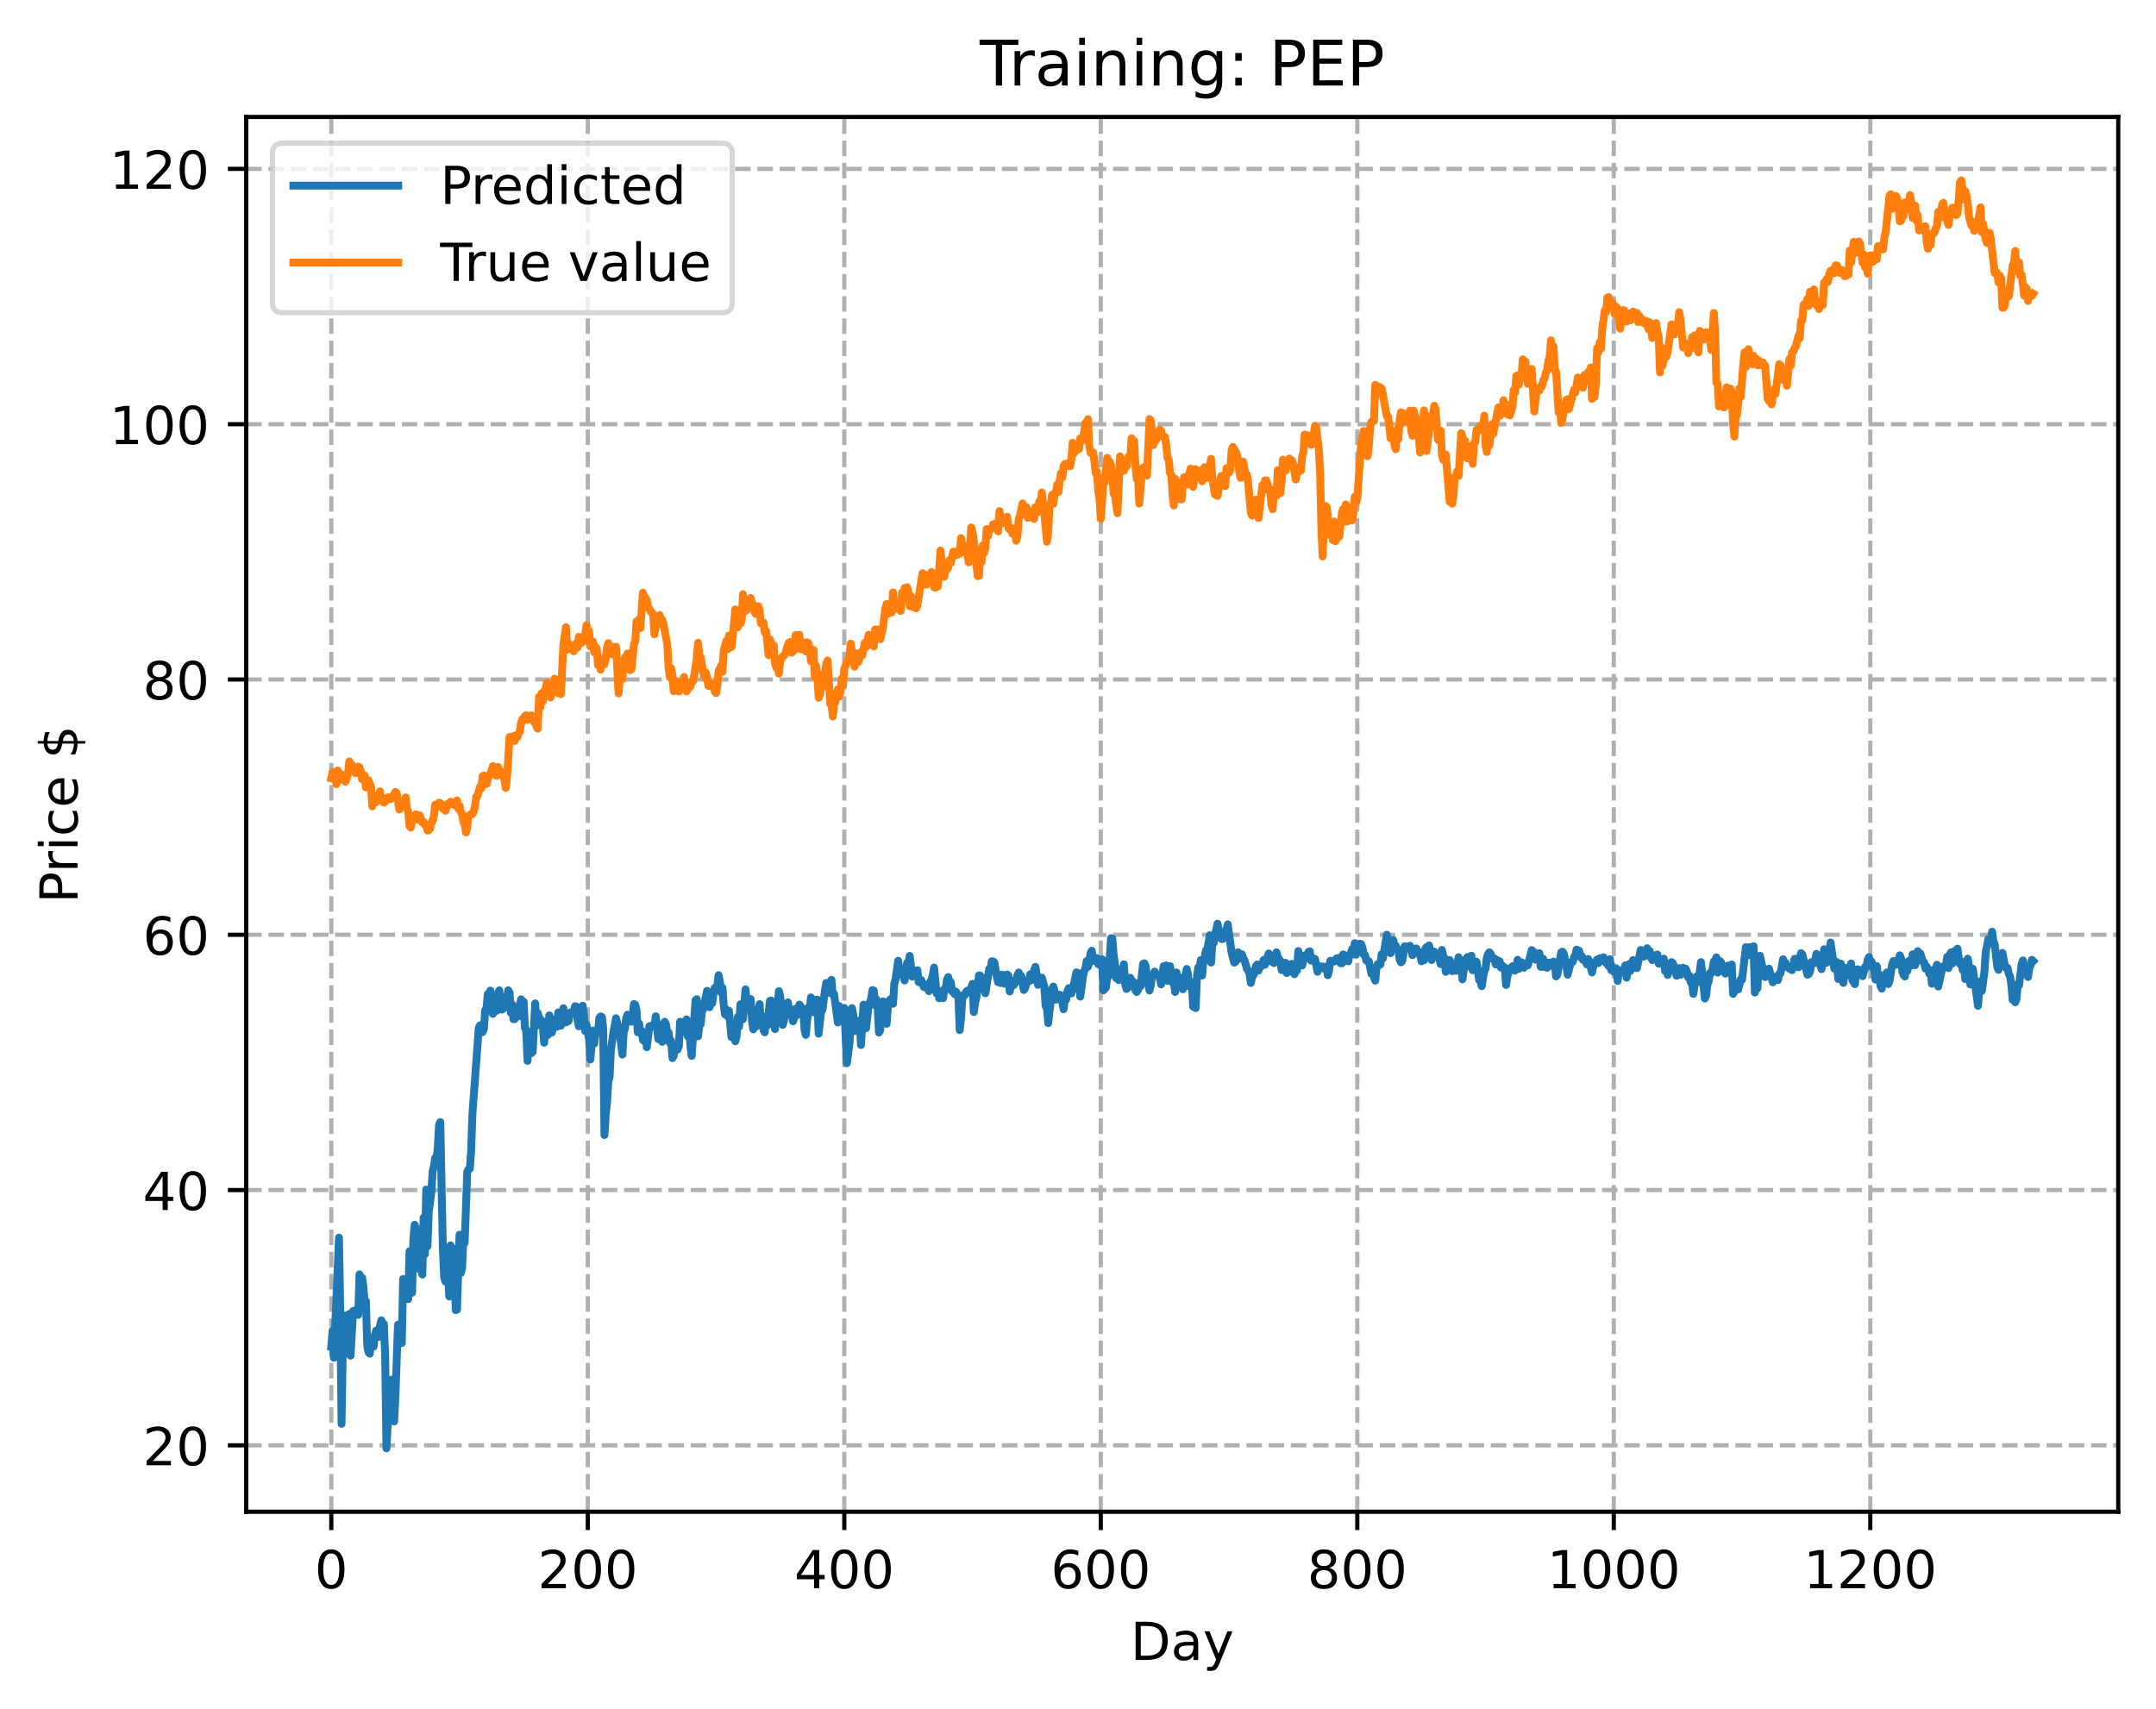 <?xml version="1.0" encoding="utf-8" standalone="no"?>
<!DOCTYPE svg PUBLIC "-//W3C//DTD SVG 1.1//EN"
  "http://www.w3.org/Graphics/SVG/1.1/DTD/svg11.dtd">
<!-- Created with matplotlib (https://matplotlib.org/) -->
<svg height="325.986pt" version="1.1" viewBox="0 0 411.286 325.986" width="411.286pt" xmlns="http://www.w3.org/2000/svg" xmlns:xlink="http://www.w3.org/1999/xlink">
 <defs>
  <style type="text/css">
*{stroke-linecap:butt;stroke-linejoin:round;}
  </style>
 </defs>
 <g id="figure_1">
  <g id="patch_1">
   <path d="M 0 325.986 
L 411.286 325.986 
L 411.286 0 
L 0 0 
z
" style="fill:#ffffff;"/>
  </g>
  <g id="axes_1">
   <g id="patch_2">
    <path d="M 46.966 288.43 
L 404.086 288.43 
L 404.086 22.318 
L 46.966 22.318 
z
" style="fill:#ffffff;"/>
   </g>
   <g id="matplotlib.axis_1">
    <g id="xtick_1">
     <g id="line2d_1">
      <path clip-path="url(#p89e0cc680d)" d="M 63.198 288.43 
L 63.198 22.318 
" style="fill:none;stroke:#b0b0b0;stroke-dasharray:2.96,1.28;stroke-dashoffset:0;stroke-width:0.8;"/>
     </g>
     <g id="line2d_2">
      <defs>
       <path d="M 0 0 
L 0 3.5 
" id="m0d82bb75d9" style="stroke:#000000;stroke-width:0.8;"/>
      </defs>
      <g>
       <use style="stroke:#000000;stroke-width:0.8;" x="63.198" xlink:href="#m0d82bb75d9" y="288.43"/>
      </g>
     </g>
     <g id="text_1">
      <!-- 0 -->
      <defs>
       <path d="M 31.781 66.406 
Q 24.172 66.406 20.328 58.906 
Q 16.5 51.422 16.5 36.375 
Q 16.5 21.391 20.328 13.891 
Q 24.172 6.391 31.781 6.391 
Q 39.453 6.391 43.281 13.891 
Q 47.125 21.391 47.125 36.375 
Q 47.125 51.422 43.281 58.906 
Q 39.453 66.406 31.781 66.406 
z
M 31.781 74.219 
Q 44.047 74.219 50.516 64.516 
Q 56.984 54.828 56.984 36.375 
Q 56.984 17.969 50.516 8.266 
Q 44.047 -1.422 31.781 -1.422 
Q 19.531 -1.422 13.062 8.266 
Q 6.594 17.969 6.594 36.375 
Q 6.594 54.828 13.062 64.516 
Q 19.531 74.219 31.781 74.219 
z
" id="DejaVuSans-48"/>
      </defs>
      <g transform="translate(60.017 303.029)scale(0.1 -0.1)">
       <use xlink:href="#DejaVuSans-48"/>
      </g>
     </g>
    </g>
    <g id="xtick_2">
     <g id="line2d_3">
      <path clip-path="url(#p89e0cc680d)" d="M 112.129 288.43 
L 112.129 22.318 
" style="fill:none;stroke:#b0b0b0;stroke-dasharray:2.96,1.28;stroke-dashoffset:0;stroke-width:0.8;"/>
     </g>
     <g id="line2d_4">
      <g>
       <use style="stroke:#000000;stroke-width:0.8;" x="112.129" xlink:href="#m0d82bb75d9" y="288.43"/>
      </g>
     </g>
     <g id="text_2">
      <!-- 200 -->
      <defs>
       <path d="M 19.188 8.297 
L 53.609 8.297 
L 53.609 0 
L 7.328 0 
L 7.328 8.297 
Q 12.938 14.109 22.625 23.891 
Q 32.328 33.688 34.812 36.531 
Q 39.547 41.844 41.422 45.531 
Q 43.312 49.219 43.312 52.781 
Q 43.312 58.594 39.234 62.25 
Q 35.156 65.922 28.609 65.922 
Q 23.969 65.922 18.812 64.312 
Q 13.672 62.703 7.812 59.422 
L 7.812 69.391 
Q 13.766 71.781 18.938 73 
Q 24.125 74.219 28.422 74.219 
Q 39.75 74.219 46.484 68.547 
Q 53.219 62.891 53.219 53.422 
Q 53.219 48.922 51.531 44.891 
Q 49.859 40.875 45.406 35.406 
Q 44.188 33.984 37.641 27.219 
Q 31.109 20.453 19.188 8.297 
z
" id="DejaVuSans-50"/>
      </defs>
      <g transform="translate(102.585 303.029)scale(0.1 -0.1)">
       <use xlink:href="#DejaVuSans-50"/>
       <use x="63.623" xlink:href="#DejaVuSans-48"/>
       <use x="127.246" xlink:href="#DejaVuSans-48"/>
      </g>
     </g>
    </g>
    <g id="xtick_3">
     <g id="line2d_5">
      <path clip-path="url(#p89e0cc680d)" d="M 161.06 288.43 
L 161.06 22.318 
" style="fill:none;stroke:#b0b0b0;stroke-dasharray:2.96,1.28;stroke-dashoffset:0;stroke-width:0.8;"/>
     </g>
     <g id="line2d_6">
      <g>
       <use style="stroke:#000000;stroke-width:0.8;" x="161.06" xlink:href="#m0d82bb75d9" y="288.43"/>
      </g>
     </g>
     <g id="text_3">
      <!-- 400 -->
      <defs>
       <path d="M 37.797 64.312 
L 12.891 25.391 
L 37.797 25.391 
z
M 35.203 72.906 
L 47.609 72.906 
L 47.609 25.391 
L 58.016 25.391 
L 58.016 17.188 
L 47.609 17.188 
L 47.609 0 
L 37.797 0 
L 37.797 17.188 
L 4.891 17.188 
L 4.891 26.703 
z
" id="DejaVuSans-52"/>
      </defs>
      <g transform="translate(151.516 303.029)scale(0.1 -0.1)">
       <use xlink:href="#DejaVuSans-52"/>
       <use x="63.623" xlink:href="#DejaVuSans-48"/>
       <use x="127.246" xlink:href="#DejaVuSans-48"/>
      </g>
     </g>
    </g>
    <g id="xtick_4">
     <g id="line2d_7">
      <path clip-path="url(#p89e0cc680d)" d="M 209.99 288.43 
L 209.99 22.318 
" style="fill:none;stroke:#b0b0b0;stroke-dasharray:2.96,1.28;stroke-dashoffset:0;stroke-width:0.8;"/>
     </g>
     <g id="line2d_8">
      <g>
       <use style="stroke:#000000;stroke-width:0.8;" x="209.99" xlink:href="#m0d82bb75d9" y="288.43"/>
      </g>
     </g>
     <g id="text_4">
      <!-- 600 -->
      <defs>
       <path d="M 33.016 40.375 
Q 26.375 40.375 22.484 35.828 
Q 18.609 31.297 18.609 23.391 
Q 18.609 15.531 22.484 10.953 
Q 26.375 6.391 33.016 6.391 
Q 39.656 6.391 43.531 10.953 
Q 47.406 15.531 47.406 23.391 
Q 47.406 31.297 43.531 35.828 
Q 39.656 40.375 33.016 40.375 
z
M 52.594 71.297 
L 52.594 62.312 
Q 48.875 64.062 45.094 64.984 
Q 41.312 65.922 37.594 65.922 
Q 27.828 65.922 22.672 59.328 
Q 17.531 52.734 16.797 39.406 
Q 19.672 43.656 24.016 45.922 
Q 28.375 48.188 33.594 48.188 
Q 44.578 48.188 50.953 41.516 
Q 57.328 34.859 57.328 23.391 
Q 57.328 12.156 50.688 5.359 
Q 44.047 -1.422 33.016 -1.422 
Q 20.359 -1.422 13.672 8.266 
Q 6.984 17.969 6.984 36.375 
Q 6.984 53.656 15.188 63.938 
Q 23.391 74.219 37.203 74.219 
Q 40.922 74.219 44.703 73.484 
Q 48.484 72.75 52.594 71.297 
z
" id="DejaVuSans-54"/>
      </defs>
      <g transform="translate(200.446 303.029)scale(0.1 -0.1)">
       <use xlink:href="#DejaVuSans-54"/>
       <use x="63.623" xlink:href="#DejaVuSans-48"/>
       <use x="127.246" xlink:href="#DejaVuSans-48"/>
      </g>
     </g>
    </g>
    <g id="xtick_5">
     <g id="line2d_9">
      <path clip-path="url(#p89e0cc680d)" d="M 258.921 288.43 
L 258.921 22.318 
" style="fill:none;stroke:#b0b0b0;stroke-dasharray:2.96,1.28;stroke-dashoffset:0;stroke-width:0.8;"/>
     </g>
     <g id="line2d_10">
      <g>
       <use style="stroke:#000000;stroke-width:0.8;" x="258.921" xlink:href="#m0d82bb75d9" y="288.43"/>
      </g>
     </g>
     <g id="text_5">
      <!-- 800 -->
      <defs>
       <path d="M 31.781 34.625 
Q 24.75 34.625 20.719 30.859 
Q 16.703 27.094 16.703 20.516 
Q 16.703 13.922 20.719 10.156 
Q 24.75 6.391 31.781 6.391 
Q 38.812 6.391 42.859 10.172 
Q 46.922 13.969 46.922 20.516 
Q 46.922 27.094 42.891 30.859 
Q 38.875 34.625 31.781 34.625 
z
M 21.922 38.812 
Q 15.578 40.375 12.031 44.719 
Q 8.5 49.078 8.5 55.328 
Q 8.5 64.062 14.719 69.141 
Q 20.953 74.219 31.781 74.219 
Q 42.672 74.219 48.875 69.141 
Q 55.078 64.062 55.078 55.328 
Q 55.078 49.078 51.531 44.719 
Q 48 40.375 41.703 38.812 
Q 48.828 37.156 52.797 32.312 
Q 56.781 27.484 56.781 20.516 
Q 56.781 9.906 50.312 4.234 
Q 43.844 -1.422 31.781 -1.422 
Q 19.734 -1.422 13.25 4.234 
Q 6.781 9.906 6.781 20.516 
Q 6.781 27.484 10.781 32.312 
Q 14.797 37.156 21.922 38.812 
z
M 18.312 54.391 
Q 18.312 48.734 21.844 45.562 
Q 25.391 42.391 31.781 42.391 
Q 38.141 42.391 41.719 45.562 
Q 45.312 48.734 45.312 54.391 
Q 45.312 60.062 41.719 63.234 
Q 38.141 66.406 31.781 66.406 
Q 25.391 66.406 21.844 63.234 
Q 18.312 60.062 18.312 54.391 
z
" id="DejaVuSans-56"/>
      </defs>
      <g transform="translate(249.377 303.029)scale(0.1 -0.1)">
       <use xlink:href="#DejaVuSans-56"/>
       <use x="63.623" xlink:href="#DejaVuSans-48"/>
       <use x="127.246" xlink:href="#DejaVuSans-48"/>
      </g>
     </g>
    </g>
    <g id="xtick_6">
     <g id="line2d_11">
      <path clip-path="url(#p89e0cc680d)" d="M 307.851 288.43 
L 307.851 22.318 
" style="fill:none;stroke:#b0b0b0;stroke-dasharray:2.96,1.28;stroke-dashoffset:0;stroke-width:0.8;"/>
     </g>
     <g id="line2d_12">
      <g>
       <use style="stroke:#000000;stroke-width:0.8;" x="307.851" xlink:href="#m0d82bb75d9" y="288.43"/>
      </g>
     </g>
     <g id="text_6">
      <!-- 1000 -->
      <defs>
       <path d="M 12.406 8.297 
L 28.516 8.297 
L 28.516 63.922 
L 10.984 60.406 
L 10.984 69.391 
L 28.422 72.906 
L 38.281 72.906 
L 38.281 8.297 
L 54.391 8.297 
L 54.391 0 
L 12.406 0 
z
" id="DejaVuSans-49"/>
      </defs>
      <g transform="translate(295.126 303.029)scale(0.1 -0.1)">
       <use xlink:href="#DejaVuSans-49"/>
       <use x="63.623" xlink:href="#DejaVuSans-48"/>
       <use x="127.246" xlink:href="#DejaVuSans-48"/>
       <use x="190.869" xlink:href="#DejaVuSans-48"/>
      </g>
     </g>
    </g>
    <g id="xtick_7">
     <g id="line2d_13">
      <path clip-path="url(#p89e0cc680d)" d="M 356.782 288.43 
L 356.782 22.318 
" style="fill:none;stroke:#b0b0b0;stroke-dasharray:2.96,1.28;stroke-dashoffset:0;stroke-width:0.8;"/>
     </g>
     <g id="line2d_14">
      <g>
       <use style="stroke:#000000;stroke-width:0.8;" x="356.782" xlink:href="#m0d82bb75d9" y="288.43"/>
      </g>
     </g>
     <g id="text_7">
      <!-- 1200 -->
      <g transform="translate(344.057 303.029)scale(0.1 -0.1)">
       <use xlink:href="#DejaVuSans-49"/>
       <use x="63.623" xlink:href="#DejaVuSans-50"/>
       <use x="127.246" xlink:href="#DejaVuSans-48"/>
       <use x="190.869" xlink:href="#DejaVuSans-48"/>
      </g>
     </g>
    </g>
    <g id="text_8">
     <!-- Day -->
     <defs>
      <path d="M 19.672 64.797 
L 19.672 8.109 
L 31.594 8.109 
Q 46.688 8.109 53.688 14.938 
Q 60.688 21.781 60.688 36.531 
Q 60.688 51.172 53.688 57.984 
Q 46.688 64.797 31.594 64.797 
z
M 9.812 72.906 
L 30.078 72.906 
Q 51.266 72.906 61.172 64.094 
Q 71.094 55.281 71.094 36.531 
Q 71.094 17.672 61.125 8.828 
Q 51.172 0 30.078 0 
L 9.812 0 
z
" id="DejaVuSans-68"/>
      <path d="M 34.281 27.484 
Q 23.391 27.484 19.188 25 
Q 14.984 22.516 14.984 16.5 
Q 14.984 11.719 18.141 8.906 
Q 21.297 6.109 26.703 6.109 
Q 34.188 6.109 38.703 11.406 
Q 43.219 16.703 43.219 25.484 
L 43.219 27.484 
z
M 52.203 31.203 
L 52.203 0 
L 43.219 0 
L 43.219 8.297 
Q 40.141 3.328 35.547 0.953 
Q 30.953 -1.422 24.312 -1.422 
Q 15.922 -1.422 10.953 3.297 
Q 6 8.016 6 15.922 
Q 6 25.141 12.172 29.828 
Q 18.359 34.516 30.609 34.516 
L 43.219 34.516 
L 43.219 35.406 
Q 43.219 41.609 39.141 45 
Q 35.062 48.391 27.688 48.391 
Q 23 48.391 18.547 47.266 
Q 14.109 46.141 10.016 43.891 
L 10.016 52.203 
Q 14.938 54.109 19.578 55.047 
Q 24.219 56 28.609 56 
Q 40.484 56 46.344 49.844 
Q 52.203 43.703 52.203 31.203 
z
" id="DejaVuSans-97"/>
      <path d="M 32.172 -5.078 
Q 28.375 -14.844 24.75 -17.812 
Q 21.141 -20.797 15.094 -20.797 
L 7.906 -20.797 
L 7.906 -13.281 
L 13.188 -13.281 
Q 16.891 -13.281 18.938 -11.516 
Q 21 -9.766 23.484 -3.219 
L 25.094 0.875 
L 2.984 54.688 
L 12.5 54.688 
L 29.594 11.922 
L 46.688 54.688 
L 56.203 54.688 
z
" id="DejaVuSans-121"/>
     </defs>
     <g transform="translate(215.652 316.707)scale(0.1 -0.1)">
      <use xlink:href="#DejaVuSans-68"/>
      <use x="77.002" xlink:href="#DejaVuSans-97"/>
      <use x="138.281" xlink:href="#DejaVuSans-121"/>
     </g>
    </g>
   </g>
   <g id="matplotlib.axis_2">
    <g id="ytick_1">
     <g id="line2d_15">
      <path clip-path="url(#p89e0cc680d)" d="M 46.966 275.768 
L 404.086 275.768 
" style="fill:none;stroke:#b0b0b0;stroke-dasharray:2.96,1.28;stroke-dashoffset:0;stroke-width:0.8;"/>
     </g>
     <g id="line2d_16">
      <defs>
       <path d="M 0 0 
L -3.5 0 
" id="m36ba6909c7" style="stroke:#000000;stroke-width:0.8;"/>
      </defs>
      <g>
       <use style="stroke:#000000;stroke-width:0.8;" x="46.966" xlink:href="#m36ba6909c7" y="275.768"/>
      </g>
     </g>
     <g id="text_9">
      <!-- 20 -->
      <g transform="translate(27.241 279.567)scale(0.1 -0.1)">
       <use xlink:href="#DejaVuSans-50"/>
       <use x="63.623" xlink:href="#DejaVuSans-48"/>
      </g>
     </g>
    </g>
    <g id="ytick_2">
     <g id="line2d_17">
      <path clip-path="url(#p89e0cc680d)" d="M 46.966 227.059 
L 404.086 227.059 
" style="fill:none;stroke:#b0b0b0;stroke-dasharray:2.96,1.28;stroke-dashoffset:0;stroke-width:0.8;"/>
     </g>
     <g id="line2d_18">
      <g>
       <use style="stroke:#000000;stroke-width:0.8;" x="46.966" xlink:href="#m36ba6909c7" y="227.059"/>
      </g>
     </g>
     <g id="text_10">
      <!-- 40 -->
      <g transform="translate(27.241 230.858)scale(0.1 -0.1)">
       <use xlink:href="#DejaVuSans-52"/>
       <use x="63.623" xlink:href="#DejaVuSans-48"/>
      </g>
     </g>
    </g>
    <g id="ytick_3">
     <g id="line2d_19">
      <path clip-path="url(#p89e0cc680d)" d="M 46.966 178.35 
L 404.086 178.35 
" style="fill:none;stroke:#b0b0b0;stroke-dasharray:2.96,1.28;stroke-dashoffset:0;stroke-width:0.8;"/>
     </g>
     <g id="line2d_20">
      <g>
       <use style="stroke:#000000;stroke-width:0.8;" x="46.966" xlink:href="#m36ba6909c7" y="178.35"/>
      </g>
     </g>
     <g id="text_11">
      <!-- 60 -->
      <g transform="translate(27.241 182.149)scale(0.1 -0.1)">
       <use xlink:href="#DejaVuSans-54"/>
       <use x="63.623" xlink:href="#DejaVuSans-48"/>
      </g>
     </g>
    </g>
    <g id="ytick_4">
     <g id="line2d_21">
      <path clip-path="url(#p89e0cc680d)" d="M 46.966 129.641 
L 404.086 129.641 
" style="fill:none;stroke:#b0b0b0;stroke-dasharray:2.96,1.28;stroke-dashoffset:0;stroke-width:0.8;"/>
     </g>
     <g id="line2d_22">
      <g>
       <use style="stroke:#000000;stroke-width:0.8;" x="46.966" xlink:href="#m36ba6909c7" y="129.641"/>
      </g>
     </g>
     <g id="text_12">
      <!-- 80 -->
      <g transform="translate(27.241 133.44)scale(0.1 -0.1)">
       <use xlink:href="#DejaVuSans-56"/>
       <use x="63.623" xlink:href="#DejaVuSans-48"/>
      </g>
     </g>
    </g>
    <g id="ytick_5">
     <g id="line2d_23">
      <path clip-path="url(#p89e0cc680d)" d="M 46.966 80.931 
L 404.086 80.931 
" style="fill:none;stroke:#b0b0b0;stroke-dasharray:2.96,1.28;stroke-dashoffset:0;stroke-width:0.8;"/>
     </g>
     <g id="line2d_24">
      <g>
       <use style="stroke:#000000;stroke-width:0.8;" x="46.966" xlink:href="#m36ba6909c7" y="80.931"/>
      </g>
     </g>
     <g id="text_13">
      <!-- 100 -->
      <g transform="translate(20.878 84.731)scale(0.1 -0.1)">
       <use xlink:href="#DejaVuSans-49"/>
       <use x="63.623" xlink:href="#DejaVuSans-48"/>
       <use x="127.246" xlink:href="#DejaVuSans-48"/>
      </g>
     </g>
    </g>
    <g id="ytick_6">
     <g id="line2d_25">
      <path clip-path="url(#p89e0cc680d)" d="M 46.966 32.222 
L 404.086 32.222 
" style="fill:none;stroke:#b0b0b0;stroke-dasharray:2.96,1.28;stroke-dashoffset:0;stroke-width:0.8;"/>
     </g>
     <g id="line2d_26">
      <g>
       <use style="stroke:#000000;stroke-width:0.8;" x="46.966" xlink:href="#m36ba6909c7" y="32.222"/>
      </g>
     </g>
     <g id="text_14">
      <!-- 120 -->
      <g transform="translate(20.878 36.021)scale(0.1 -0.1)">
       <use xlink:href="#DejaVuSans-49"/>
       <use x="63.623" xlink:href="#DejaVuSans-50"/>
       <use x="127.246" xlink:href="#DejaVuSans-48"/>
      </g>
     </g>
    </g>
    <g id="text_15">
     <!-- Price $ -->
     <defs>
      <path d="M 19.672 64.797 
L 19.672 37.406 
L 32.078 37.406 
Q 38.969 37.406 42.719 40.969 
Q 46.484 44.531 46.484 51.125 
Q 46.484 57.672 42.719 61.234 
Q 38.969 64.797 32.078 64.797 
z
M 9.812 72.906 
L 32.078 72.906 
Q 44.344 72.906 50.609 67.359 
Q 56.891 61.812 56.891 51.125 
Q 56.891 40.328 50.609 34.812 
Q 44.344 29.297 32.078 29.297 
L 19.672 29.297 
L 19.672 0 
L 9.812 0 
z
" id="DejaVuSans-80"/>
      <path d="M 41.109 46.297 
Q 39.594 47.172 37.812 47.578 
Q 36.031 48 33.891 48 
Q 26.266 48 22.188 43.047 
Q 18.109 38.094 18.109 28.812 
L 18.109 0 
L 9.078 0 
L 9.078 54.688 
L 18.109 54.688 
L 18.109 46.188 
Q 20.953 51.172 25.484 53.578 
Q 30.031 56 36.531 56 
Q 37.453 56 38.578 55.875 
Q 39.703 55.766 41.062 55.516 
z
" id="DejaVuSans-114"/>
      <path d="M 9.422 54.688 
L 18.406 54.688 
L 18.406 0 
L 9.422 0 
z
M 9.422 75.984 
L 18.406 75.984 
L 18.406 64.594 
L 9.422 64.594 
z
" id="DejaVuSans-105"/>
      <path d="M 48.781 52.594 
L 48.781 44.188 
Q 44.969 46.297 41.141 47.344 
Q 37.312 48.391 33.406 48.391 
Q 24.656 48.391 19.812 42.844 
Q 14.984 37.312 14.984 27.297 
Q 14.984 17.281 19.812 11.734 
Q 24.656 6.203 33.406 6.203 
Q 37.312 6.203 41.141 7.25 
Q 44.969 8.297 48.781 10.406 
L 48.781 2.094 
Q 45.016 0.344 40.984 -0.531 
Q 36.969 -1.422 32.422 -1.422 
Q 20.062 -1.422 12.781 6.344 
Q 5.516 14.109 5.516 27.297 
Q 5.516 40.672 12.859 48.328 
Q 20.219 56 33.016 56 
Q 37.156 56 41.109 55.141 
Q 45.062 54.297 48.781 52.594 
z
" id="DejaVuSans-99"/>
      <path d="M 56.203 29.594 
L 56.203 25.203 
L 14.891 25.203 
Q 15.484 15.922 20.484 11.062 
Q 25.484 6.203 34.422 6.203 
Q 39.594 6.203 44.453 7.469 
Q 49.312 8.734 54.109 11.281 
L 54.109 2.781 
Q 49.266 0.734 44.188 -0.344 
Q 39.109 -1.422 33.891 -1.422 
Q 20.797 -1.422 13.156 6.188 
Q 5.516 13.812 5.516 26.812 
Q 5.516 40.234 12.766 48.109 
Q 20.016 56 32.328 56 
Q 43.359 56 49.781 48.891 
Q 56.203 41.797 56.203 29.594 
z
M 47.219 32.234 
Q 47.125 39.594 43.094 43.984 
Q 39.062 48.391 32.422 48.391 
Q 24.906 48.391 20.391 44.141 
Q 15.875 39.891 15.188 32.172 
z
" id="DejaVuSans-101"/>
      <path id="DejaVuSans-32"/>
      <path d="M 33.797 -14.703 
L 28.906 -14.703 
L 28.859 0 
Q 23.734 0.094 18.609 1.188 
Q 13.484 2.297 8.297 4.5 
L 8.297 13.281 
Q 13.281 10.156 18.375 8.562 
Q 23.484 6.984 28.906 6.938 
L 28.906 29.203 
Q 18.109 30.953 13.203 35.156 
Q 8.297 39.359 8.297 46.688 
Q 8.297 54.641 13.625 59.219 
Q 18.953 63.812 28.906 64.5 
L 28.906 75.984 
L 33.797 75.984 
L 33.797 64.656 
Q 38.328 64.453 42.578 63.688 
Q 46.828 62.938 50.875 61.625 
L 50.875 53.078 
Q 46.828 55.125 42.547 56.25 
Q 38.281 57.375 33.797 57.562 
L 33.797 36.719 
Q 44.875 35.016 50.094 30.609 
Q 55.328 26.219 55.328 18.609 
Q 55.328 10.359 49.781 5.594 
Q 44.234 0.828 33.797 0.094 
z
M 28.906 37.594 
L 28.906 57.625 
Q 23.25 56.984 20.266 54.391 
Q 17.281 51.812 17.281 47.516 
Q 17.281 43.312 20.031 40.969 
Q 22.797 38.625 28.906 37.594 
z
M 33.797 28.219 
L 33.797 7.078 
Q 39.984 7.906 43.141 10.594 
Q 46.297 13.281 46.297 17.672 
Q 46.297 21.969 43.281 24.5 
Q 40.281 27.047 33.797 28.219 
z
" id="DejaVuSans-36"/>
     </defs>
     <g transform="translate(14.798 172.342)rotate(-90)scale(0.1 -0.1)">
      <use xlink:href="#DejaVuSans-80"/>
      <use x="58.553" xlink:href="#DejaVuSans-114"/>
      <use x="99.666" xlink:href="#DejaVuSans-105"/>
      <use x="127.449" xlink:href="#DejaVuSans-99"/>
      <use x="182.43" xlink:href="#DejaVuSans-101"/>
      <use x="243.953" xlink:href="#DejaVuSans-32"/>
      <use x="275.74" xlink:href="#DejaVuSans-36"/>
     </g>
    </g>
   </g>
   <g id="line2d_27">
    <path clip-path="url(#p89e0cc680d)" d="M 63.198 256.93 
L 63.443 253.933 
L 63.688 259.067 
L 64.666 236.137 
L 64.911 250.288 
L 65.156 271.657 
L 65.4 256.783 
L 65.89 251.007 
L 66.379 253.129 
L 66.623 250.69 
L 66.868 258.656 
L 67.357 250.128 
L 67.602 250.719 
L 67.847 250.467 
L 68.091 249.812 
L 68.336 250.873 
L 68.581 243.141 
L 68.825 244.351 
L 69.07 243.763 
L 69.315 245.43 
L 69.559 248.354 
L 69.804 248.249 
L 70.049 256.756 
L 70.293 257.989 
L 70.538 258.275 
L 70.783 255.881 
L 71.027 255.848 
L 71.272 256.92 
L 71.517 254.639 
L 71.761 253.85 
L 72.006 254.067 
L 72.251 255.078 
L 72.495 252.924 
L 72.74 251.911 
L 72.984 252.99 
L 73.229 252.589 
L 73.474 258.58 
L 73.718 276.334 
L 74.208 267.118 
L 74.697 263.243 
L 74.942 265.442 
L 75.186 271.201 
L 75.431 266.37 
L 75.92 252.748 
L 76.165 255.332 
L 76.41 252.593 
L 76.654 256.248 
L 76.899 244.023 
L 77.144 247.779 
L 77.388 245.68 
L 77.633 247.475 
L 77.878 247.86 
L 78.122 238.735 
L 78.367 240.876 
L 78.611 246.642 
L 78.856 236.443 
L 79.101 233.68 
L 79.345 236.994 
L 79.59 234.428 
L 79.835 237.478 
L 80.079 242.21 
L 80.324 242.311 
L 80.569 243.185 
L 80.813 232.309 
L 81.058 239.295 
L 81.303 226.968 
L 81.547 237.787 
L 81.792 231.269 
L 82.281 227.52 
L 82.526 223.536 
L 82.771 222.498 
L 83.015 220.921 
L 83.26 221.245 
L 83.505 219.057 
L 83.749 214.641 
L 83.994 214.09 
L 84.483 238.265 
L 84.728 243.721 
L 84.972 244.514 
L 85.217 238.017 
L 85.706 247.363 
L 85.951 237.606 
L 86.196 242.33 
L 86.44 238.231 
L 86.685 242.552 
L 86.93 249.966 
L 87.174 249.901 
L 87.664 235.569 
L 87.908 242.889 
L 88.153 241.971 
L 88.398 236.011 
L 88.642 237.127 
L 89.132 223.579 
L 89.376 223.122 
L 89.621 222.976 
L 89.866 219.743 
L 90.11 212.727 
L 91.333 196.093 
L 91.578 195.628 
L 91.823 195.61 
L 92.067 196.908 
L 92.312 196.297 
L 92.557 192.724 
L 92.801 192.573 
L 93.046 189.675 
L 93.291 189.496 
L 93.535 188.996 
L 94.025 193.443 
L 94.269 192.035 
L 94.514 191.605 
L 94.759 192.84 
L 95.003 189.503 
L 95.248 188.95 
L 95.493 191.769 
L 95.737 192.623 
L 95.982 192.461 
L 96.227 191.464 
L 96.471 192.047 
L 96.96 188.94 
L 97.205 189.398 
L 97.45 193.221 
L 97.694 191.639 
L 97.939 194.446 
L 98.184 194.44 
L 98.428 193.006 
L 98.673 192.851 
L 98.918 193.903 
L 99.162 191.713 
L 99.407 190.664 
L 99.652 192.021 
L 99.896 191.1 
L 100.141 196.178 
L 100.386 196.524 
L 100.63 202.408 
L 100.875 198.544 
L 101.12 198.499 
L 101.364 200.94 
L 101.609 200.722 
L 102.098 191.439 
L 102.343 195.691 
L 102.587 193.293 
L 103.077 194.964 
L 103.321 194.691 
L 103.566 196.082 
L 103.811 198.954 
L 104.055 196.12 
L 104.3 197.075 
L 104.545 197.452 
L 104.789 193.727 
L 105.034 194.878 
L 105.279 197.01 
L 105.523 196.063 
L 105.768 194.538 
L 106.013 194.651 
L 106.257 195.883 
L 106.502 193.154 
L 106.991 195.704 
L 107.481 192.368 
L 107.725 194.779 
L 107.97 195.069 
L 108.215 193.727 
L 108.459 194.815 
L 108.704 193.219 
L 108.948 193.411 
L 109.193 193.018 
L 109.438 193.067 
L 109.682 191.992 
L 109.927 192.038 
L 110.172 194.567 
L 110.416 195.812 
L 110.661 193.842 
L 110.906 193.898 
L 111.15 191.885 
L 111.395 193.666 
L 111.64 196.72 
L 111.884 195.509 
L 112.374 198.308 
L 112.618 202.141 
L 113.108 196.619 
L 113.352 199.126 
L 113.597 197.217 
L 113.842 196.817 
L 114.086 196.682 
L 114.331 194.209 
L 114.575 193.931 
L 114.82 194.044 
L 115.065 196.183 
L 115.309 216.558 
L 115.554 212.522 
L 115.799 210.414 
L 116.043 206.328 
L 116.288 205.477 
L 116.533 200.337 
L 117.022 196.951 
L 117.511 194.271 
L 118.245 197.238 
L 118.735 201.215 
L 118.979 196.867 
L 119.224 196.2 
L 119.469 194.183 
L 119.713 193.596 
L 120.447 194.937 
L 120.692 193.845 
L 120.936 191.563 
L 121.181 191.706 
L 121.426 192.714 
L 121.67 196.956 
L 121.915 195.273 
L 122.16 197.122 
L 122.404 196.67 
L 122.649 198.421 
L 122.894 198.627 
L 123.138 197.153 
L 123.383 199.815 
L 123.872 195.816 
L 124.117 195.733 
L 124.362 195.866 
L 124.851 195.745 
L 125.096 193.892 
L 125.585 198.258 
L 125.83 198.075 
L 126.074 197.708 
L 126.319 198.774 
L 126.563 195.42 
L 126.808 194.951 
L 127.053 195.451 
L 127.297 197.076 
L 127.542 197.01 
L 127.787 199.012 
L 128.031 198.575 
L 128.276 201.878 
L 128.521 201.449 
L 128.765 199.376 
L 129.01 199.502 
L 129.255 200.25 
L 129.499 199.659 
L 129.744 194.933 
L 129.989 196.251 
L 130.233 196.895 
L 130.478 195.388 
L 130.723 195.138 
L 130.967 194.491 
L 131.212 197.744 
L 131.457 195.66 
L 131.701 199.581 
L 131.946 201.465 
L 132.68 190.852 
L 132.924 190.641 
L 133.169 197.726 
L 133.414 195.275 
L 133.658 195.426 
L 133.903 193.022 
L 134.148 192.531 
L 134.882 189.037 
L 135.126 189.554 
L 135.371 192.171 
L 135.616 190.915 
L 135.86 191.422 
L 136.105 189.501 
L 136.35 188.467 
L 136.594 188.976 
L 136.839 187.997 
L 137.084 186.056 
L 137.328 187.348 
L 137.573 189.384 
L 137.818 188.452 
L 138.062 191.847 
L 138.307 193.556 
L 138.551 192.592 
L 138.796 193.881 
L 139.041 192.842 
L 139.53 197.861 
L 139.775 195.271 
L 140.019 195.487 
L 140.264 198.662 
L 140.509 197.795 
L 140.753 194.009 
L 140.998 195.893 
L 141.243 191.615 
L 141.487 193.535 
L 141.732 194.452 
L 142.221 188.767 
L 142.466 191.34 
L 142.711 192.469 
L 142.955 191.199 
L 143.2 190.613 
L 143.445 194.643 
L 143.689 196.392 
L 143.934 194.647 
L 144.178 195.895 
L 144.423 193.505 
L 144.668 192.776 
L 144.912 191.58 
L 145.157 195.43 
L 145.402 194.433 
L 145.646 196.537 
L 145.891 196.956 
L 146.136 193.943 
L 146.38 195.622 
L 146.87 190.963 
L 147.114 190.907 
L 147.359 191.393 
L 147.604 194.961 
L 147.848 196.333 
L 148.093 191.432 
L 148.338 192.227 
L 148.582 189.092 
L 148.827 190.01 
L 149.316 195.553 
L 149.561 194.694 
L 149.806 192.246 
L 150.05 192 
L 150.295 191.252 
L 150.539 192.651 
L 151.029 193.563 
L 151.273 194.864 
L 151.518 194.168 
L 151.763 192.466 
L 152.007 193.702 
L 152.252 193.045 
L 152.497 191.682 
L 152.741 192.001 
L 152.986 192.509 
L 153.231 192.458 
L 153.475 196.491 
L 153.72 197.454 
L 154.209 192.275 
L 154.454 192.667 
L 154.699 190.303 
L 154.943 192.522 
L 155.188 193.141 
L 155.677 190.741 
L 155.922 190.74 
L 156.166 197.231 
L 156.656 192.81 
L 156.9 192.672 
L 157.39 188.811 
L 157.634 187.533 
L 157.879 189.418 
L 158.124 187.999 
L 158.368 187.851 
L 158.613 186.951 
L 158.858 189.79 
L 159.102 189.619 
L 159.836 195.092 
L 160.081 191.954 
L 160.326 193.664 
L 160.57 192.591 
L 160.815 193.436 
L 161.06 192.308 
L 161.549 202.842 
L 162.038 199.174 
L 162.527 192.34 
L 162.772 193.689 
L 163.017 196.715 
L 163.751 194.763 
L 163.995 194.898 
L 164.24 199.386 
L 164.729 191.68 
L 164.974 193.022 
L 165.219 196.177 
L 165.708 191.771 
L 166.197 190.526 
L 166.442 188.895 
L 166.687 189.01 
L 166.931 191.795 
L 167.176 190.678 
L 167.421 191.855 
L 167.665 197.007 
L 167.91 196.561 
L 168.154 192.367 
L 168.399 191.078 
L 168.644 191.122 
L 168.888 191.777 
L 169.133 195.334 
L 169.378 192.052 
L 169.622 191.008 
L 169.867 190.638 
L 170.112 190.797 
L 170.356 191.514 
L 170.601 187.667 
L 170.846 186.801 
L 171.335 183.319 
L 171.58 185.265 
L 171.824 185.462 
L 172.069 186.11 
L 172.314 185.716 
L 172.558 187.074 
L 173.048 183.707 
L 173.292 183.994 
L 173.537 182.38 
L 174.026 186.343 
L 174.271 185.476 
L 174.515 185.501 
L 174.76 185.739 
L 175.005 185.11 
L 175.249 187.38 
L 175.494 187.067 
L 175.739 186.976 
L 176.228 188.319 
L 176.473 188.404 
L 176.962 187.829 
L 177.207 189.114 
L 177.451 187.363 
L 177.696 186.857 
L 177.941 186.053 
L 178.185 184.621 
L 178.675 189.564 
L 178.919 188.998 
L 179.164 190.477 
L 179.409 189.751 
L 179.653 189.387 
L 179.898 190.455 
L 180.142 188.695 
L 180.387 188.818 
L 180.632 186.981 
L 180.876 186.412 
L 181.121 187.27 
L 181.366 187.361 
L 181.61 189.137 
L 181.855 188.985 
L 182.1 189.666 
L 182.344 189.203 
L 182.589 189.593 
L 182.834 190.493 
L 183.078 196.546 
L 183.323 194.321 
L 183.568 190.583 
L 183.812 189.851 
L 184.057 189.851 
L 184.302 189.229 
L 184.546 189.003 
L 184.791 189.344 
L 185.036 189.091 
L 185.525 187.71 
L 185.77 193.099 
L 186.014 191.309 
L 186.259 190.343 
L 186.748 186.115 
L 186.993 186.125 
L 187.237 187.176 
L 187.482 187.218 
L 187.971 189.516 
L 188.705 184.858 
L 188.95 185.253 
L 189.195 183.398 
L 189.439 183.426 
L 189.684 183.637 
L 190.173 186.43 
L 190.418 187.41 
L 190.663 187.012 
L 190.907 187.567 
L 191.152 185.962 
L 191.397 187.2 
L 191.641 187.698 
L 191.886 186.034 
L 192.13 185.933 
L 192.375 186.159 
L 192.62 189.174 
L 193.109 187.115 
L 193.354 187.956 
L 193.843 187.293 
L 194.088 186.079 
L 194.332 185.544 
L 194.577 186.023 
L 194.822 186.214 
L 195.066 187.256 
L 195.311 188.887 
L 195.556 188.523 
L 195.8 187.684 
L 196.045 187.314 
L 196.29 187.237 
L 196.534 185.89 
L 196.779 186.994 
L 197.024 186.327 
L 197.268 185.105 
L 197.513 184.473 
L 197.758 185.86 
L 198.002 187.898 
L 198.247 187.682 
L 198.491 187.707 
L 198.736 186.524 
L 199.225 188.224 
L 199.47 191.964 
L 199.715 192.096 
L 199.959 195.213 
L 200.693 188.749 
L 200.938 188.229 
L 201.183 189.159 
L 201.427 190.73 
L 201.672 189.794 
L 201.917 190.005 
L 202.161 189.793 
L 202.406 189.925 
L 202.895 192.558 
L 203.14 190.519 
L 203.385 190.716 
L 203.629 189.088 
L 203.874 188.525 
L 204.363 189.557 
L 204.608 188.886 
L 205.342 185.522 
L 205.831 185.759 
L 206.076 190.153 
L 206.565 186.471 
L 206.81 185.299 
L 207.054 184.817 
L 207.299 183.376 
L 207.544 184.461 
L 207.788 183.638 
L 208.033 181.882 
L 208.278 181.396 
L 208.522 183.34 
L 208.767 182.809 
L 209.012 183.414 
L 209.256 182.808 
L 209.501 183.952 
L 209.746 183.669 
L 209.99 184.256 
L 210.235 183.02 
L 210.479 188.959 
L 210.969 188.419 
L 211.213 186.508 
L 211.458 186.3 
L 211.947 178.986 
L 212.192 179.074 
L 212.437 182.213 
L 212.681 183.707 
L 212.926 186.638 
L 213.171 184.906 
L 213.415 186.995 
L 214.149 185.87 
L 214.394 183.982 
L 214.639 187.774 
L 214.883 188.69 
L 215.128 188.483 
L 215.373 187.99 
L 215.617 186.555 
L 216.106 187.426 
L 216.351 187.437 
L 216.596 188.914 
L 216.84 189.271 
L 217.085 188.879 
L 217.33 187.836 
L 217.574 188.166 
L 218.064 183.89 
L 218.308 183.788 
L 218.553 184.296 
L 218.798 186.704 
L 219.287 188.983 
L 219.532 187.919 
L 219.776 186.27 
L 220.266 185.379 
L 220.51 186.037 
L 221 185.981 
L 221.244 186.388 
L 221.489 187.804 
L 221.978 184.333 
L 222.223 185.809 
L 222.467 184.202 
L 222.712 187.144 
L 222.957 184.705 
L 223.201 184.326 
L 223.446 186.467 
L 223.691 187.476 
L 223.935 187.385 
L 224.18 189.263 
L 224.425 185.537 
L 224.669 187.078 
L 224.914 186.436 
L 225.403 188.2 
L 225.648 188.742 
L 226.382 184.869 
L 226.627 186.037 
L 226.871 188.167 
L 227.116 187.516 
L 227.361 187.426 
L 227.605 192.059 
L 227.85 188.163 
L 228.094 192.343 
L 228.339 186.291 
L 228.584 184.566 
L 228.828 184.667 
L 229.073 183.179 
L 229.318 186.129 
L 229.562 183.242 
L 229.807 182.666 
L 230.052 181.319 
L 230.296 181.259 
L 230.786 178.443 
L 231.03 183.652 
L 231.275 179.836 
L 231.52 179.943 
L 231.764 178.347 
L 232.009 177.495 
L 232.254 176.239 
L 232.743 178.552 
L 232.988 179.146 
L 233.232 179.17 
L 233.722 177.792 
L 233.966 177.32 
L 234.211 176.361 
L 234.7 179.925 
L 234.945 181.765 
L 235.434 183.666 
L 235.679 183.53 
L 236.168 181.689 
L 236.413 182.937 
L 236.657 182.19 
L 236.902 182.065 
L 237.147 182.812 
L 237.391 183.181 
L 237.881 184.878 
L 238.125 185.158 
L 238.37 185.872 
L 238.615 187.546 
L 238.859 186.348 
L 239.104 186.063 
L 239.349 185.563 
L 239.593 184.309 
L 239.838 184.015 
L 240.082 185.175 
L 240.327 184.416 
L 240.572 184.381 
L 240.816 183.924 
L 241.061 183.15 
L 241.306 184.068 
L 241.795 182.547 
L 242.04 181.92 
L 242.284 183.354 
L 242.529 183.39 
L 243.018 183.755 
L 243.263 183.323 
L 243.508 181.69 
L 243.752 182.646 
L 244.242 183.308 
L 244.486 185.092 
L 245.22 183.701 
L 245.465 185.65 
L 245.709 184.011 
L 245.954 184.402 
L 246.199 185.343 
L 246.443 183.898 
L 246.688 185.499 
L 246.933 185.884 
L 247.177 185.255 
L 247.422 185.174 
L 247.667 181.45 
L 248.156 183.801 
L 248.401 184.209 
L 248.89 182.287 
L 249.135 182.281 
L 249.379 182.153 
L 249.624 181.599 
L 249.869 181.508 
L 250.113 183.278 
L 250.358 182.984 
L 250.603 182.888 
L 250.847 182.971 
L 251.337 185.416 
L 251.581 184.581 
L 251.826 184.371 
L 252.07 184.568 
L 252.315 184.402 
L 252.56 184.815 
L 252.804 184.504 
L 253.049 184.392 
L 253.294 186.068 
L 253.538 185.187 
L 253.783 183.3 
L 254.517 183.446 
L 255.006 182.822 
L 255.251 182.943 
L 255.496 182.736 
L 255.74 183.792 
L 255.985 183.791 
L 256.23 182.087 
L 256.719 182.654 
L 256.964 183.359 
L 257.208 183.406 
L 257.453 182.057 
L 257.697 181.914 
L 257.942 181.053 
L 258.187 182.077 
L 258.431 179.942 
L 258.676 182.159 
L 258.921 181.399 
L 259.165 181.092 
L 259.41 180.046 
L 259.655 180.134 
L 259.899 180.796 
L 260.144 182.119 
L 260.389 182.203 
L 260.633 183.252 
L 261.123 183.406 
L 261.612 185.789 
L 261.857 185.076 
L 262.101 186.403 
L 262.346 187.102 
L 262.591 184.551 
L 262.835 183.937 
L 263.08 184.167 
L 263.325 184.011 
L 263.569 182.063 
L 263.814 182.852 
L 264.548 178.34 
L 265.282 181.856 
L 265.526 179.753 
L 265.771 179.354 
L 266.016 180.477 
L 266.26 180.418 
L 266.505 181.164 
L 266.75 181.158 
L 266.994 183.073 
L 267.239 183.605 
L 267.484 183.383 
L 267.973 180.535 
L 268.707 180.988 
L 268.952 180.44 
L 269.196 180.976 
L 269.441 182.242 
L 269.685 181.577 
L 269.93 181.89 
L 270.175 180.957 
L 270.419 181.722 
L 270.664 181.644 
L 270.909 182.064 
L 271.153 183.407 
L 271.398 182.585 
L 271.643 183.211 
L 271.887 181.07 
L 272.132 180.698 
L 272.377 180.672 
L 272.621 180.375 
L 273.111 183.174 
L 273.355 181.742 
L 273.6 181.563 
L 273.845 182.339 
L 274.089 182.312 
L 274.579 182.956 
L 274.823 183.951 
L 275.068 181.246 
L 275.313 182.415 
L 275.557 182.808 
L 275.802 185.421 
L 276.046 184.073 
L 276.536 183.159 
L 276.78 183.733 
L 277.025 185.289 
L 277.27 184.853 
L 277.514 184.78 
L 277.759 185.217 
L 278.248 182.629 
L 278.493 184.218 
L 278.738 183.97 
L 278.982 186.85 
L 279.472 183.29 
L 279.961 182.591 
L 280.206 184.395 
L 280.45 182.881 
L 280.695 182.343 
L 280.94 185.123 
L 281.429 183.639 
L 281.673 183.498 
L 282.163 187.003 
L 282.407 187.017 
L 282.652 188.161 
L 283.141 185.189 
L 283.386 184.832 
L 283.631 182.722 
L 283.875 182.027 
L 284.12 181.695 
L 284.365 181.982 
L 284.609 182.689 
L 284.854 183.035 
L 285.099 182.882 
L 285.343 184.019 
L 285.588 183.156 
L 285.833 183.969 
L 286.077 183.402 
L 286.322 184.623 
L 286.567 184.211 
L 286.811 184.762 
L 287.056 184.599 
L 287.301 187.926 
L 287.545 186.34 
L 288.034 184.759 
L 288.279 184.811 
L 288.524 184.352 
L 289.013 185.184 
L 289.258 184.623 
L 289.502 183.129 
L 289.747 184.847 
L 289.992 183.771 
L 290.236 183.594 
L 290.481 183.784 
L 290.726 184.628 
L 290.97 183.922 
L 291.215 183.828 
L 291.46 184.174 
L 292.194 181.265 
L 292.683 181.703 
L 292.928 183.078 
L 293.172 182.299 
L 293.417 181.988 
L 293.661 181.857 
L 293.906 184.454 
L 294.151 184.475 
L 294.395 182.941 
L 294.64 184.508 
L 294.885 183.622 
L 295.129 184.648 
L 295.619 183.664 
L 295.863 183.879 
L 296.108 184.279 
L 296.353 183.462 
L 296.597 183.674 
L 296.842 186.295 
L 297.087 185.935 
L 297.821 181.708 
L 298.065 181.575 
L 298.31 181.936 
L 298.799 184.256 
L 299.044 185.965 
L 299.533 184.078 
L 299.778 183.522 
L 300.022 183.506 
L 300.267 182.641 
L 300.512 182.223 
L 300.756 181.178 
L 301.001 182.009 
L 301.246 181.397 
L 301.49 182.646 
L 301.735 182.406 
L 301.98 183.148 
L 302.224 183.136 
L 302.469 183.302 
L 302.714 184.008 
L 302.958 182.969 
L 303.203 183.447 
L 303.692 185.537 
L 303.937 184.442 
L 304.426 183.568 
L 304.671 183.064 
L 304.916 183.752 
L 305.16 182.832 
L 305.405 182.866 
L 305.894 182.636 
L 306.139 183.386 
L 306.383 183.758 
L 306.628 183.745 
L 306.873 184.331 
L 307.117 183.008 
L 307.362 185.115 
L 307.607 184.724 
L 307.851 185.375 
L 308.096 184.771 
L 308.341 184.765 
L 308.585 187.164 
L 308.83 185.168 
L 309.075 185.442 
L 309.809 184.89 
L 310.053 184.186 
L 310.298 186.537 
L 310.787 183.923 
L 311.032 185.246 
L 311.277 184.594 
L 311.521 183.183 
L 311.766 183.655 
L 312.01 183.609 
L 312.255 184.717 
L 312.989 181.252 
L 313.234 181.448 
L 313.478 182.527 
L 313.723 181.733 
L 313.968 182.331 
L 314.212 180.914 
L 314.457 181.517 
L 314.702 181.423 
L 314.946 182.655 
L 315.191 183.177 
L 315.436 182.558 
L 315.68 182.717 
L 315.925 182.192 
L 316.17 182.118 
L 316.414 183.861 
L 316.659 183.199 
L 316.904 183.833 
L 317.148 183.108 
L 317.393 182.907 
L 317.637 185.271 
L 317.882 184.574 
L 318.127 186.02 
L 318.371 185.405 
L 318.616 183.87 
L 318.861 183.565 
L 319.105 183.74 
L 319.595 185.003 
L 319.839 186.173 
L 320.084 185.599 
L 320.329 184.711 
L 320.573 185.983 
L 320.818 184.756 
L 321.063 184.634 
L 321.307 185.711 
L 321.552 184.827 
L 321.797 185.334 
L 322.041 186.502 
L 322.286 186.167 
L 322.531 187.418 
L 322.775 187.366 
L 323.02 189.622 
L 323.509 186.527 
L 323.754 186.237 
L 323.998 187.328 
L 324.488 183.57 
L 325.222 190.518 
L 325.466 189.923 
L 325.711 187.777 
L 325.956 187.229 
L 326.2 185.635 
L 326.445 185.68 
L 326.69 184.898 
L 326.934 183.463 
L 327.179 183.225 
L 327.424 182.651 
L 327.668 185.575 
L 328.158 183.399 
L 328.402 183.781 
L 328.647 185.006 
L 329.136 185.758 
L 329.381 184.57 
L 329.625 184.233 
L 329.87 185.329 
L 330.115 185.213 
L 330.359 184.014 
L 330.604 189.624 
L 331.093 188.655 
L 331.338 188.009 
L 331.583 188.779 
L 332.072 186.849 
L 332.317 186.942 
L 333.051 180.71 
L 333.295 182.003 
L 333.54 182.27 
L 333.785 180.697 
L 334.029 181.372 
L 334.274 181.115 
L 334.519 180.531 
L 334.763 189.367 
L 335.008 185.743 
L 335.252 188.568 
L 335.497 183.285 
L 335.742 182.36 
L 336.476 185.796 
L 336.72 186.417 
L 336.965 186.099 
L 337.21 185.165 
L 337.454 184.815 
L 338.188 187.413 
L 338.433 187.024 
L 338.678 186.379 
L 338.922 186.304 
L 339.167 187.002 
L 339.412 185.815 
L 339.656 185.686 
L 340.146 183.017 
L 340.39 183.611 
L 340.635 183.716 
L 340.88 184.474 
L 341.858 185.111 
L 342.103 184.313 
L 342.347 182.937 
L 342.592 184.058 
L 342.837 182.906 
L 343.081 184.55 
L 343.571 181.853 
L 343.815 182.093 
L 344.794 185.966 
L 345.039 185.83 
L 345.283 185.393 
L 345.528 183.581 
L 346.017 183.787 
L 346.262 183.215 
L 346.507 181.995 
L 346.751 183.742 
L 346.996 183.747 
L 347.24 184.046 
L 347.485 184.906 
L 347.73 183.759 
L 347.974 181.119 
L 348.219 183.333 
L 348.464 183.675 
L 348.708 182.296 
L 348.953 181.723 
L 349.198 179.832 
L 349.932 184.824 
L 350.176 183.473 
L 350.421 183.588 
L 350.666 186.79 
L 350.91 186.738 
L 351.155 183.851 
L 351.4 185.141 
L 351.644 187.533 
L 351.889 185.504 
L 352.134 184.672 
L 352.868 186.08 
L 353.112 183.824 
L 353.357 186.968 
L 353.846 187.776 
L 354.091 185.217 
L 354.335 184.932 
L 354.58 185.002 
L 354.825 185.992 
L 355.069 185.59 
L 355.314 186.241 
L 355.803 184.459 
L 356.048 184.509 
L 356.293 183.114 
L 356.537 182.608 
L 356.782 184.122 
L 357.027 183.457 
L 357.516 185.013 
L 357.761 186.898 
L 358.005 184.309 
L 358.25 185.945 
L 358.495 185.964 
L 358.739 188.148 
L 358.984 188.631 
L 359.228 186.171 
L 359.473 187.101 
L 359.718 185.807 
L 359.962 185.526 
L 360.207 187.753 
L 360.452 187.186 
L 360.941 184.053 
L 361.186 183.354 
L 361.43 184.035 
L 361.675 184.071 
L 361.92 183.986 
L 362.409 182.27 
L 362.654 182.886 
L 362.898 185.413 
L 363.143 186.068 
L 363.388 186.318 
L 363.632 183.677 
L 363.877 185.214 
L 364.122 183.352 
L 364.611 184.198 
L 364.856 182.08 
L 365.345 184.153 
L 365.834 181.476 
L 366.079 182.483 
L 366.323 181.905 
L 366.813 183.504 
L 367.057 183.628 
L 367.302 184.798 
L 367.547 184.432 
L 367.791 184.932 
L 368.036 185.772 
L 368.281 185.13 
L 368.525 187.691 
L 369.015 185.398 
L 369.504 184.062 
L 369.749 188.23 
L 370.483 184.853 
L 370.727 184.377 
L 370.972 184.456 
L 371.216 184.261 
L 371.461 182.56 
L 371.706 184.712 
L 371.95 182.09 
L 372.195 181.7 
L 372.44 183.84 
L 372.929 181.399 
L 373.174 181.741 
L 373.418 181 
L 373.663 182.902 
L 373.908 183.932 
L 374.152 183.526 
L 374.397 185.042 
L 374.642 183.525 
L 374.886 186.798 
L 375.131 184.21 
L 375.376 182.915 
L 375.62 184.327 
L 375.865 187.839 
L 376.11 185.758 
L 376.354 184.84 
L 377.333 191.908 
L 377.577 188.673 
L 377.822 187.241 
L 378.067 189.055 
L 378.556 185.436 
L 378.801 181.718 
L 379.29 179.165 
L 379.535 179.963 
L 379.779 179.54 
L 380.024 177.763 
L 380.269 179.619 
L 380.513 180.138 
L 381.003 184.478 
L 381.247 185.045 
L 381.981 181.802 
L 382.471 184.305 
L 382.715 184.714 
L 382.96 184.664 
L 383.204 185.811 
L 383.449 186.299 
L 383.694 187.852 
L 383.938 190.755 
L 384.183 189.687 
L 384.428 191.224 
L 384.672 190.625 
L 384.917 187.768 
L 385.162 188.004 
L 385.651 183.948 
L 385.896 183.243 
L 386.14 184.673 
L 386.385 184.259 
L 386.874 186.402 
L 387.119 184.638 
L 387.364 184.173 
L 387.608 183.128 
L 387.853 183.376 
L 387.853 183.376 
" style="fill:none;stroke:#1f77b4;stroke-linecap:square;stroke-width:1.5;"/>
   </g>
   <g id="line2d_28">
    <path clip-path="url(#p89e0cc680d)" d="M 63.198 148.491 
L 63.443 147.298 
L 63.688 147.346 
L 63.932 148.15 
L 64.177 149.611 
L 64.422 147.005 
L 64.666 147.955 
L 64.911 148.418 
L 65.156 147.736 
L 65.4 148.783 
L 65.645 148.808 
L 65.89 149.149 
L 66.134 148.54 
L 66.379 147.614 
L 66.623 145.276 
L 66.868 145.739 
L 67.113 145.885 
L 67.357 146.664 
L 67.602 146.957 
L 67.847 147.517 
L 68.091 146.543 
L 68.336 146.275 
L 68.581 146.396 
L 68.825 147.225 
L 69.07 148.686 
L 69.315 148.077 
L 69.559 147.955 
L 69.804 150.244 
L 70.049 148.759 
L 70.293 148.881 
L 70.783 150.147 
L 71.027 153.849 
L 71.272 151.852 
L 71.517 152.875 
L 71.761 153.045 
L 72.006 152.217 
L 72.251 151.925 
L 72.495 150.975 
L 72.74 152.656 
L 72.984 152.29 
L 73.229 153.143 
L 73.474 152.972 
L 73.963 152.12 
L 74.208 152.412 
L 74.452 152.485 
L 74.697 152.29 
L 75.431 151.097 
L 75.676 151.292 
L 76.165 154.433 
L 76.654 153.167 
L 76.899 153.264 
L 77.144 153.752 
L 77.388 152.144 
L 77.633 154.287 
L 77.878 154.969 
L 78.122 157.6 
L 78.367 157.892 
L 78.611 156.698 
L 78.856 156.479 
L 79.345 155.359 
L 79.59 156.309 
L 79.835 156.431 
L 80.079 155.578 
L 80.569 156.942 
L 80.813 156.796 
L 81.058 157.38 
L 81.303 157.453 
L 81.547 158.452 
L 81.792 158.403 
L 82.037 158.111 
L 82.281 156.966 
L 82.526 156.65 
L 82.771 155.676 
L 83.015 153.532 
L 83.26 153.995 
L 83.505 153.727 
L 83.749 153.143 
L 83.994 153.24 
L 84.239 153.484 
L 84.483 154.312 
L 84.728 154.336 
L 84.972 154.701 
L 85.462 153.362 
L 85.706 153.484 
L 85.951 152.972 
L 86.196 153.411 
L 86.685 153.605 
L 87.174 152.704 
L 87.419 154.287 
L 87.664 153.727 
L 87.908 154.896 
L 88.153 155.383 
L 88.398 156.82 
L 88.642 157.234 
L 88.887 158.817 
L 89.132 157.819 
L 89.376 155.627 
L 89.621 155.554 
L 89.866 155.31 
L 90.11 155.335 
L 90.355 154.823 
L 90.599 153.971 
L 90.844 152.022 
L 91.089 151.852 
L 91.578 150.098 
L 91.823 150.391 
L 92.067 148.077 
L 92.312 147.955 
L 92.801 149.587 
L 93.291 147.931 
L 93.535 147.639 
L 94.025 146.177 
L 94.269 147.054 
L 94.759 148.028 
L 95.003 146.323 
L 95.248 147.249 
L 95.493 147.151 
L 96.227 148.71 
L 96.471 150.342 
L 96.716 148.442 
L 97.205 140.6 
L 97.694 140.941 
L 97.939 140.43 
L 98.184 141.355 
L 98.428 140.308 
L 98.673 140.649 
L 99.162 139.553 
L 99.407 137.921 
L 99.652 137.19 
L 99.896 137.434 
L 100.141 136.606 
L 100.386 136.46 
L 100.63 137.312 
L 101.12 137.069 
L 101.364 136.484 
L 101.609 136.849 
L 101.854 137.726 
L 102.098 137.751 
L 102.343 138.603 
L 102.587 139.017 
L 102.832 132.953 
L 103.077 134.925 
L 103.321 132.271 
L 103.566 133.805 
L 103.811 131.808 
L 104.055 131.832 
L 104.3 130.274 
L 104.545 132.173 
L 104.789 130.785 
L 105.034 133.075 
L 105.279 130.858 
L 105.523 131.565 
L 105.768 129.494 
L 106.013 129.738 
L 106.257 129.665 
L 106.502 132.271 
L 106.747 129.641 
L 106.991 132.441 
L 107.481 122.894 
L 107.97 119.655 
L 108.215 123.942 
L 108.459 122.773 
L 108.704 123.528 
L 108.948 123.187 
L 109.438 124.258 
L 109.927 122.748 
L 110.172 123.552 
L 110.416 121.506 
L 110.661 121.725 
L 110.906 122.699 
L 111.15 122.334 
L 111.395 122.261 
L 111.64 121.116 
L 111.884 119.29 
L 112.129 120.532 
L 112.374 120.386 
L 112.618 123.333 
L 112.863 123.235 
L 113.108 122.407 
L 113.352 124.477 
L 113.597 123.357 
L 113.842 123.722 
L 114.086 126.913 
L 114.331 126.669 
L 114.575 127.765 
L 114.82 126.231 
L 115.065 125.671 
L 115.309 126.718 
L 115.554 125.598 
L 115.799 123.528 
L 116.043 122.699 
L 116.777 124.818 
L 117.022 124.453 
L 117.267 123.43 
L 117.511 123.381 
L 118.001 132.295 
L 118.245 129.324 
L 118.49 129.324 
L 118.735 129.543 
L 118.979 126.474 
L 119.224 125.403 
L 119.469 125.281 
L 119.713 124.672 
L 119.958 125.549 
L 120.203 127.863 
L 120.447 127.692 
L 120.936 122.894 
L 121.181 122.358 
L 121.426 118.559 
L 121.67 119.119 
L 121.915 118.145 
L 122.16 119.85 
L 122.649 113.079 
L 122.894 114.029 
L 123.138 114.054 
L 123.383 114.541 
L 123.628 115.905 
L 123.872 116.124 
L 124.117 116.708 
L 124.362 116.854 
L 124.606 117.195 
L 124.851 121.019 
L 125.096 119.412 
L 125.34 119.192 
L 125.585 118.73 
L 125.83 117.341 
L 126.074 118.048 
L 126.319 118.243 
L 126.563 119.071 
L 127.297 122.943 
L 127.542 127.424 
L 127.787 129.202 
L 128.031 127.497 
L 128.276 128.934 
L 128.521 131.881 
L 128.765 131.467 
L 129.01 130.006 
L 129.255 130.395 
L 129.499 131.93 
L 129.744 131.175 
L 129.989 131.272 
L 130.478 129.153 
L 130.967 131.905 
L 131.457 131.15 
L 131.701 131.029 
L 131.946 130.006 
L 132.191 129.957 
L 132.435 128.861 
L 132.924 125.598 
L 133.169 122.626 
L 133.414 125.208 
L 133.658 125.403 
L 134.148 128.325 
L 134.392 129.129 
L 134.637 128.325 
L 134.882 129.153 
L 135.126 130.858 
L 135.371 130.079 
L 135.616 130.712 
L 135.86 131.004 
L 136.105 130.566 
L 136.35 131.93 
L 136.594 132.246 
L 136.839 130.858 
L 137.084 127.96 
L 137.328 127.619 
L 137.573 126.986 
L 137.818 128.179 
L 138.062 124.112 
L 138.551 122.31 
L 138.796 123.868 
L 139.041 121.263 
L 139.285 121.53 
L 139.53 123.454 
L 139.775 121.482 
L 140.264 116.27 
L 140.753 119.679 
L 140.998 118.535 
L 141.243 118.998 
L 141.487 118.389 
L 141.732 113.372 
L 141.977 116.733 
L 142.221 115.393 
L 142.466 116.367 
L 142.711 115.905 
L 143.2 114.078 
L 143.445 114.955 
L 143.689 115.369 
L 143.934 116.757 
L 144.178 117.147 
L 144.423 115.953 
L 144.668 115.661 
L 144.912 116.562 
L 145.157 118.949 
L 145.646 118.778 
L 145.891 120.629 
L 146.136 120.386 
L 146.625 125.013 
L 146.87 121.969 
L 147.359 123.795 
L 147.604 123.138 
L 147.848 126.523 
L 148.093 127.376 
L 148.338 127.205 
L 148.582 128.52 
L 148.827 126.182 
L 149.316 125.232 
L 149.561 125.111 
L 149.806 124.672 
L 150.295 123.04 
L 150.539 122.553 
L 150.784 122.48 
L 151.029 124.526 
L 151.273 124.185 
L 151.518 124.088 
L 151.763 121.165 
L 152.007 121.75 
L 152.252 122.699 
L 152.497 121.116 
L 152.741 123.868 
L 152.986 123.868 
L 153.231 122.602 
L 153.475 122.675 
L 153.72 124.282 
L 153.965 122.529 
L 154.209 122.699 
L 154.454 123.722 
L 154.699 126.158 
L 154.943 124.623 
L 155.188 123.99 
L 155.433 129.105 
L 155.677 127.01 
L 155.922 128.764 
L 156.166 133.123 
L 156.411 132.514 
L 156.656 131.053 
L 156.9 131.126 
L 157.145 129.105 
L 157.39 128.179 
L 157.634 126.596 
L 157.879 126.012 
L 158.368 134.292 
L 158.613 134.073 
L 158.858 136.703 
L 159.102 134.487 
L 159.347 133.976 
L 159.592 132.368 
L 159.836 131.516 
L 160.081 132.928 
L 160.326 131.905 
L 160.57 129.47 
L 160.815 130.81 
L 161.06 127.57 
L 161.794 125.841 
L 162.038 125.427 
L 162.283 122.797 
L 162.527 124.404 
L 162.772 125.257 
L 163.017 127.205 
L 163.261 124.648 
L 163.506 124.891 
L 163.751 126.304 
L 164.24 124.429 
L 164.485 125.037 
L 164.974 122.651 
L 165.219 123.454 
L 165.708 121.116 
L 165.953 122.626 
L 166.197 122.992 
L 166.442 122.553 
L 166.687 123.333 
L 166.931 120.118 
L 167.176 121.189 
L 167.421 120.118 
L 167.665 120.824 
L 167.91 121.969 
L 168.399 119.996 
L 168.888 116.124 
L 169.133 115.247 
L 169.378 117.122 
L 169.622 116.465 
L 169.867 116.197 
L 170.112 116.854 
L 170.356 113.031 
L 170.601 115.612 
L 170.846 115.296 
L 171.09 116.075 
L 171.335 116.197 
L 171.58 115.247 
L 171.824 116.562 
L 172.069 113.079 
L 172.314 113.42 
L 172.558 112.178 
L 172.803 112.763 
L 173.048 112.032 
L 173.292 112.982 
L 173.537 115.661 
L 173.782 113.713 
L 174.271 115.88 
L 174.515 114.784 
L 174.76 116.051 
L 175.005 115.442 
L 175.983 109.353 
L 176.228 110.473 
L 176.473 109.621 
L 176.717 111.545 
L 176.962 110.741 
L 177.451 110.157 
L 177.696 109.134 
L 178.185 112.057 
L 178.43 112.13 
L 178.675 111.253 
L 178.919 111.91 
L 179.409 105.042 
L 179.898 109.207 
L 180.142 110.035 
L 180.387 108.744 
L 180.632 108.671 
L 180.876 108.306 
L 181.121 106.893 
L 181.366 107.405 
L 181.855 105.237 
L 182.344 105.944 
L 182.589 105.846 
L 182.834 105.042 
L 183.078 105.651 
L 183.323 102.656 
L 183.568 104.458 
L 183.812 104.068 
L 184.057 105.31 
L 184.302 105.067 
L 184.546 105.505 
L 184.791 107.307 
L 185.28 100.634 
L 185.525 101.511 
L 186.014 104.945 
L 186.503 109.913 
L 186.748 109.889 
L 186.993 106.041 
L 187.237 107.234 
L 187.482 104.044 
L 187.727 105.529 
L 187.971 104.58 
L 188.216 100.926 
L 188.461 102.339 
L 188.705 101.048 
L 189.195 100.78 
L 189.439 100.05 
L 189.684 100.756 
L 189.929 99.855 
L 190.173 100.293 
L 190.418 101.389 
L 190.663 97.517 
L 191.152 99.855 
L 191.397 99.002 
L 191.641 99.222 
L 191.886 99.246 
L 192.13 98.588 
L 192.375 100.78 
L 192.62 101.024 
L 192.864 100.756 
L 193.109 101.828 
L 193.354 100.926 
L 193.598 101.267 
L 193.843 103.167 
L 194.088 102.363 
L 194.332 99.027 
L 194.577 98.345 
L 195.066 96.056 
L 195.311 96.567 
L 195.556 98.15 
L 195.8 96.762 
L 196.045 98.783 
L 196.29 97.663 
L 196.534 97.614 
L 196.779 97.76 
L 197.024 98.832 
L 197.268 99.002 
L 197.513 96.762 
L 197.758 97.078 
L 198.002 97.736 
L 198.247 95.69 
L 198.491 96.591 
L 198.736 93.961 
L 199.225 97.955 
L 199.715 103.362 
L 199.959 101.608 
L 200.204 96.64 
L 200.449 96.202 
L 200.693 94.424 
L 200.938 96.129 
L 201.183 94.083 
L 201.427 94.034 
L 201.672 92.475 
L 201.917 93.864 
L 202.161 91.526 
L 202.406 90.259 
L 202.651 91.087 
L 202.895 88.895 
L 203.14 88.506 
L 203.385 88.7 
L 203.629 88.725 
L 203.874 88.311 
L 204.118 88.968 
L 204.363 87.848 
L 204.608 84.487 
L 204.852 86.484 
L 205.097 84.779 
L 205.342 85.948 
L 205.586 84.804 
L 205.831 85.656 
L 206.076 83.635 
L 206.32 84.146 
L 206.565 83.537 
L 206.81 82.514 
L 207.054 80.688 
L 207.299 81.735 
L 207.544 79.982 
L 207.788 85.023 
L 208.033 86.411 
L 208.522 86.338 
L 208.767 87.921 
L 209.012 90.235 
L 209.256 89.967 
L 209.501 93.742 
L 209.746 95.203 
L 209.99 98.978 
L 210.479 92.232 
L 210.724 92.037 
L 211.213 87.361 
L 211.458 88.019 
L 211.703 88.116 
L 211.947 88.895 
L 212.192 90.771 
L 212.437 94.18 
L 212.681 94.473 
L 213.171 97.931 
L 213.66 87.069 
L 214.149 89.65 
L 214.394 89.821 
L 214.639 89.041 
L 214.883 89.041 
L 215.128 87.531 
L 215.373 86.996 
L 215.617 87.264 
L 215.862 83.61 
L 216.106 84.511 
L 216.351 84.122 
L 216.596 88.92 
L 216.84 91.355 
L 217.085 90.6 
L 217.33 96.08 
L 217.819 90.186 
L 218.064 89.212 
L 218.308 89.188 
L 218.553 88.944 
L 218.798 90.746 
L 219.287 79.957 
L 219.532 80.274 
L 220.021 84.926 
L 220.266 82.563 
L 220.51 84.049 
L 221.244 81.954 
L 221.489 82.149 
L 221.734 83.196 
L 221.978 83.416 
L 222.223 83.367 
L 222.467 84.828 
L 222.712 87.361 
L 222.957 87.678 
L 223.201 90.259 
L 223.446 90.576 
L 223.691 94.497 
L 223.935 96.445 
L 224.18 91.379 
L 224.425 94.765 
L 224.669 92.013 
L 224.914 95.227 
L 225.159 93.985 
L 225.403 95.301 
L 225.648 92.281 
L 225.893 91.039 
L 226.137 91.014 
L 226.382 92.475 
L 227.116 89.407 
L 227.605 92.889 
L 228.094 89.504 
L 228.584 90.6 
L 228.828 89.821 
L 229.073 90.186 
L 229.318 91.818 
L 229.562 89.48 
L 229.807 89.139 
L 230.052 89.577 
L 230.296 91.136 
L 230.541 89.455 
L 230.786 88.774 
L 231.03 87.556 
L 231.275 91.331 
L 231.764 94.351 
L 232.254 94.619 
L 232.743 91.745 
L 232.988 90.795 
L 233.232 92.086 
L 233.477 91.94 
L 233.722 92.743 
L 233.966 89.334 
L 234.455 90.186 
L 234.7 89.675 
L 234.945 85.802 
L 235.189 85.266 
L 235.923 86.557 
L 236.168 87.751 
L 236.413 90.04 
L 236.657 91.185 
L 237.147 88.092 
L 237.636 90.746 
L 237.881 90.551 
L 238.125 92.378 
L 238.615 97.858 
L 238.859 98.369 
L 239.104 97.809 
L 239.593 95.325 
L 239.838 96.177 
L 240.082 98.856 
L 240.816 92.548 
L 241.061 93.45 
L 241.306 91.647 
L 241.55 91.647 
L 241.795 92.402 
L 242.04 93.523 
L 242.284 93.328 
L 242.529 96.299 
L 242.774 97.152 
L 243.018 94.278 
L 243.263 93.937 
L 243.508 94.57 
L 243.752 89.699 
L 244.242 94.107 
L 244.486 91.769 
L 244.731 87.702 
L 244.976 87.921 
L 245.22 89.821 
L 245.465 88.481 
L 245.709 88.774 
L 245.954 87.483 
L 246.199 88.408 
L 246.443 87.824 
L 246.688 88.554 
L 247.177 91.501 
L 247.667 89.382 
L 247.911 89.139 
L 248.156 89.821 
L 248.401 87.142 
L 248.645 86.265 
L 248.89 82.904 
L 249.624 83.148 
L 249.869 84.292 
L 250.113 84.877 
L 250.603 82.807 
L 250.847 81.272 
L 251.092 81.492 
L 251.581 85.851 
L 251.826 90.064 
L 252.07 100.829 
L 252.315 106.163 
L 252.56 99.222 
L 252.804 96.518 
L 253.049 96.689 
L 253.294 98.15 
L 253.538 102.047 
L 253.783 101.292 
L 254.028 100.098 
L 254.272 103.045 
L 254.517 99.514 
L 254.762 103.265 
L 255.006 102.704 
L 255.251 101.34 
L 255.496 102.363 
L 255.985 97.809 
L 256.23 97.078 
L 256.474 97.858 
L 256.719 96.25 
L 256.964 99.514 
L 257.453 99.27 
L 257.697 96.835 
L 257.942 99.27 
L 258.187 97.882 
L 258.431 94.813 
L 258.676 95.909 
L 258.921 95.154 
L 259.655 84.536 
L 260.144 82.222 
L 260.389 83.026 
L 260.633 85.997 
L 260.878 87.044 
L 261.123 85.12 
L 261.367 81.662 
L 261.612 80.493 
L 261.857 80.274 
L 262.101 80.322 
L 262.346 73.43 
L 262.591 75.013 
L 262.835 74.745 
L 263.08 73.771 
L 263.325 74.258 
L 263.569 74.112 
L 264.548 79.421 
L 264.792 79.446 
L 265.282 83.659 
L 265.526 83.781 
L 265.771 82.32 
L 266.016 84.901 
L 266.26 85.705 
L 266.505 82.003 
L 266.75 83.781 
L 266.994 80.274 
L 267.239 78.666 
L 267.484 80.688 
L 267.728 78.861 
L 268.218 79.714 
L 268.462 79.129 
L 268.707 80.542 
L 268.952 78.35 
L 269.196 82.198 
L 269.441 83.148 
L 269.685 78.35 
L 270.175 80.517 
L 270.419 83.05 
L 270.664 83.61 
L 270.909 86.338 
L 271.153 85.924 
L 271.643 78.301 
L 271.887 80.444 
L 272.132 86.046 
L 272.377 84.292 
L 272.866 79.373 
L 273.111 79.616 
L 273.355 79.275 
L 273.6 77.4 
L 273.845 78.131 
L 274.334 83.927 
L 274.579 82.271 
L 274.823 82.198 
L 275.068 86.85 
L 275.313 87.726 
L 275.802 86.728 
L 276.536 95.715 
L 276.78 91.233 
L 277.025 96.104 
L 277.27 94.399 
L 277.514 91.039 
L 277.759 90.819 
L 278.004 89.894 
L 278.248 90.819 
L 278.738 82.636 
L 278.982 83.294 
L 279.227 85.291 
L 279.472 84.049 
L 279.716 87.288 
L 279.961 87.458 
L 280.206 86.971 
L 280.45 85.12 
L 280.94 88.481 
L 281.184 84.609 
L 281.429 84.341 
L 281.673 82.027 
L 281.918 81.857 
L 282.163 81.954 
L 282.407 81.248 
L 282.652 82.052 
L 282.897 81.711 
L 283.141 79.3 
L 283.386 84.926 
L 283.631 86.241 
L 283.875 83.148 
L 284.12 84.999 
L 284.609 80.931 
L 284.854 82.758 
L 285.833 77.741 
L 286.077 79.348 
L 286.322 78.131 
L 286.567 78.91 
L 286.811 76.377 
L 287.056 77.79 
L 287.301 77.181 
L 287.545 79.056 
L 287.79 78.959 
L 288.034 79.275 
L 288.524 77.595 
L 288.768 74.38 
L 289.013 74.891 
L 289.258 71.725 
L 289.502 71.628 
L 289.747 73.381 
L 289.992 71.384 
L 290.236 72.164 
L 290.481 68.559 
L 290.726 70.459 
L 290.97 68.973 
L 291.46 73.235 
L 291.704 71.75 
L 291.949 71.871 
L 292.194 70.41 
L 292.683 78.52 
L 293.172 74.112 
L 293.417 74.599 
L 293.661 74.526 
L 293.906 73.698 
L 294.151 73.722 
L 294.395 72.578 
L 294.64 72.261 
L 294.885 71.141 
L 295.129 70.678 
L 295.374 68.851 
L 295.619 68.072 
L 295.863 64.93 
L 296.108 67.001 
L 296.353 66.075 
L 296.597 70.751 
L 296.842 70.873 
L 297.331 78.715 
L 297.576 77.692 
L 297.821 80.688 
L 298.065 79.908 
L 298.31 78.277 
L 298.555 78.277 
L 298.799 76.304 
L 299.044 76.158 
L 299.289 78.082 
L 300.267 74.356 
L 300.512 74.867 
L 301.001 72.018 
L 301.49 73.479 
L 301.735 73.065 
L 301.98 73.966 
L 302.224 71.555 
L 302.469 72.626 
L 302.714 72.724 
L 302.958 70.995 
L 303.203 71.823 
L 303.448 70.118 
L 303.692 76.109 
L 303.937 75.744 
L 304.182 75.719 
L 304.426 73.333 
L 304.671 66.465 
L 304.916 67.22 
L 305.16 65.296 
L 305.405 66.513 
L 305.649 62.69 
L 306.139 59.231 
L 306.383 59.524 
L 306.628 56.796 
L 306.873 56.674 
L 307.117 57.405 
L 307.362 58.501 
L 307.607 57.721 
L 308.096 60.035 
L 308.341 58.55 
L 308.585 58.964 
L 309.075 62.714 
L 309.564 59.207 
L 309.809 59.183 
L 310.053 59.694 
L 310.298 61.35 
L 310.787 59.84 
L 311.032 61.107 
L 311.277 60.766 
L 311.521 59.451 
L 311.766 60.279 
L 312.255 59.694 
L 312.5 61.448 
L 312.744 60.303 
L 313.478 61.545 
L 313.723 61.74 
L 313.968 61.18 
L 314.212 61.74 
L 314.457 62.787 
L 314.702 61.472 
L 315.191 64.492 
L 315.68 61.764 
L 315.925 61.643 
L 316.17 63.372 
L 316.414 64.175 
L 316.659 71.068 
L 316.904 66.27 
L 317.148 69.753 
L 317.637 67.585 
L 317.882 68.072 
L 318.127 67.122 
L 318.861 61.886 
L 319.35 63.81 
L 319.595 62.69 
L 319.839 62.958 
L 320.084 62.032 
L 320.329 59.572 
L 320.573 60.839 
L 321.063 66.294 
L 321.307 65.344 
L 321.552 66.343 
L 321.797 65.783 
L 322.041 67.366 
L 322.286 66.124 
L 322.531 66.513 
L 322.775 64.297 
L 323.02 64.248 
L 323.265 64.005 
L 323.754 66.635 
L 323.998 67.244 
L 324.243 63.128 
L 324.488 63.323 
L 324.732 63.713 
L 324.977 64.784 
L 325.222 63.713 
L 325.466 63.396 
L 325.711 64.589 
L 325.956 64.589 
L 326.2 64.784 
L 326.445 66.781 
L 326.69 63.981 
L 326.934 59.694 
L 327.179 63.274 
L 327.424 73.016 
L 327.668 73.162 
L 327.913 77.546 
L 328.158 76.426 
L 328.647 76.986 
L 328.892 77.741 
L 329.381 73.893 
L 329.625 77.205 
L 330.115 74.136 
L 330.359 74.745 
L 330.604 80.688 
L 330.849 83.294 
L 331.093 79.47 
L 331.338 79.202 
L 331.583 77.156 
L 331.827 74.088 
L 332.072 75.695 
L 332.561 69.436 
L 332.806 67.22 
L 333.051 70.045 
L 333.54 66.635 
L 334.274 69.485 
L 334.519 67.902 
L 334.763 68.535 
L 335.008 68.437 
L 335.252 69.68 
L 335.497 68.778 
L 335.742 69.655 
L 335.986 69.606 
L 336.231 69.119 
L 336.72 69.826 
L 337.21 76.134 
L 337.454 76.523 
L 337.699 76.45 
L 337.944 77.156 
L 338.433 74.258 
L 338.678 75.184 
L 339.412 69.46 
L 339.656 69.704 
L 340.146 72.456 
L 340.39 71.945 
L 340.635 71.725 
L 340.88 73.601 
L 341.369 68.486 
L 341.613 69.801 
L 341.858 67.268 
L 342.103 67.074 
L 342.347 66.392 
L 342.592 66.075 
L 343.081 64.078 
L 343.326 64.541 
L 343.571 61.155 
L 343.815 61.082 
L 344.06 58.135 
L 344.305 58.014 
L 344.549 57.697 
L 344.794 56.991 
L 345.039 58.355 
L 345.283 55.651 
L 345.528 57.234 
L 346.017 55.213 
L 346.262 57.478 
L 346.507 58.233 
L 346.751 58.282 
L 346.996 58.964 
L 347.24 57.575 
L 347.485 58.014 
L 347.73 58.184 
L 347.974 53.873 
L 348.219 53.8 
L 348.464 53.192 
L 348.708 53.776 
L 348.953 52.266 
L 349.198 51.657 
L 349.442 52.242 
L 349.687 51.414 
L 349.932 52.12 
L 350.176 50.61 
L 350.421 50.659 
L 350.91 52.047 
L 351.155 52.047 
L 351.4 51.511 
L 351.644 51.852 
L 351.889 52.729 
L 352.134 52.656 
L 352.378 51.657 
L 352.623 52.363 
L 352.868 47.785 
L 353.112 50.05 
L 353.357 48.491 
L 353.601 46.153 
L 353.846 47.76 
L 354.091 47.833 
L 354.335 48.223 
L 354.58 46.056 
L 354.825 46.445 
L 355.314 50.147 
L 355.559 48.588 
L 355.803 51.024 
L 356.048 51 
L 356.293 52.217 
L 356.537 49.368 
L 356.782 48.735 
L 357.027 48.735 
L 357.271 49.952 
L 357.516 49.66 
L 357.761 49.173 
L 358.005 49.49 
L 358.25 46.981 
L 358.495 47.346 
L 358.739 47.468 
L 358.984 46.762 
L 359.228 47.59 
L 359.473 45.13 
L 359.718 44.278 
L 360.452 37.312 
L 360.696 37.069 
L 360.941 39.845 
L 361.675 37.385 
L 361.92 37.824 
L 362.164 39.407 
L 362.409 42.232 
L 362.654 42.11 
L 362.898 41.404 
L 363.143 41.185 
L 363.388 38.627 
L 363.632 39.017 
L 363.877 39.87 
L 364.122 38.822 
L 364.366 37.215 
L 364.611 38.506 
L 364.856 41.599 
L 365.1 39.626 
L 365.345 39.236 
L 365.589 42.11 
L 365.834 41.039 
L 366.079 43.961 
L 366.323 43.206 
L 366.568 43.328 
L 367.057 44.083 
L 367.302 43.157 
L 367.547 46.177 
L 367.791 47.468 
L 368.036 44.96 
L 368.281 46.786 
L 368.525 44.57 
L 368.77 44.57 
L 369.015 44.375 
L 369.259 43.571 
L 369.504 43.157 
L 369.749 40.43 
L 369.993 41.647 
L 370.238 40.868 
L 370.483 39.066 
L 370.727 38.701 
L 370.972 40.478 
L 371.216 40.478 
L 371.461 42.159 
L 371.706 42.914 
L 371.95 41.233 
L 372.195 41.063 
L 372.44 39.626 
L 372.684 40.235 
L 372.929 40.43 
L 373.174 41.039 
L 373.418 40.722 
L 373.908 34.731 
L 374.152 34.414 
L 374.642 38.067 
L 374.886 36.46 
L 375.131 37.288 
L 375.376 38.822 
L 375.62 41.428 
L 376.11 43.084 
L 376.354 42.354 
L 376.599 44.034 
L 376.844 42.622 
L 377.088 42.354 
L 377.333 42.281 
L 377.822 39.553 
L 378.067 44.302 
L 378.311 42.719 
L 378.801 45.739 
L 379.045 46.372 
L 379.29 44.765 
L 379.535 44.424 
L 379.779 45.642 
L 380.513 52.071 
L 380.758 51.852 
L 381.003 52.169 
L 381.247 53.898 
L 381.492 52.583 
L 381.737 53.094 
L 381.981 58.72 
L 382.226 58.696 
L 382.471 58.184 
L 382.715 55.481 
L 382.96 55.603 
L 383.204 56.552 
L 383.938 50.61 
L 384.183 50.196 
L 384.428 47.882 
L 384.672 51.243 
L 384.917 51.828 
L 385.162 50.074 
L 385.406 52.656 
L 385.651 52.461 
L 386.14 56.406 
L 386.385 54.799 
L 386.63 55.116 
L 386.874 57.429 
L 387.119 56.017 
L 387.608 56.455 
L 387.853 56.041 
L 387.853 56.041 
" style="fill:none;stroke:#ff7f0e;stroke-linecap:square;stroke-width:1.5;"/>
   </g>
   <g id="patch_3">
    <path d="M 46.966 288.43 
L 46.966 22.318 
" style="fill:none;stroke:#000000;stroke-linecap:square;stroke-linejoin:miter;stroke-width:0.8;"/>
   </g>
   <g id="patch_4">
    <path d="M 404.086 288.43 
L 404.086 22.318 
" style="fill:none;stroke:#000000;stroke-linecap:square;stroke-linejoin:miter;stroke-width:0.8;"/>
   </g>
   <g id="patch_5">
    <path d="M 46.966 288.43 
L 404.086 288.43 
" style="fill:none;stroke:#000000;stroke-linecap:square;stroke-linejoin:miter;stroke-width:0.8;"/>
   </g>
   <g id="patch_6">
    <path d="M 46.966 22.318 
L 404.086 22.318 
" style="fill:none;stroke:#000000;stroke-linecap:square;stroke-linejoin:miter;stroke-width:0.8;"/>
   </g>
   <g id="text_16">
    <!-- Training: PEP -->
    <defs>
     <path d="M -0.297 72.906 
L 61.375 72.906 
L 61.375 64.594 
L 35.5 64.594 
L 35.5 0 
L 25.594 0 
L 25.594 64.594 
L -0.297 64.594 
z
" id="DejaVuSans-84"/>
     <path d="M 54.891 33.016 
L 54.891 0 
L 45.906 0 
L 45.906 32.719 
Q 45.906 40.484 42.875 44.328 
Q 39.844 48.188 33.797 48.188 
Q 26.516 48.188 22.312 43.547 
Q 18.109 38.922 18.109 30.906 
L 18.109 0 
L 9.078 0 
L 9.078 54.688 
L 18.109 54.688 
L 18.109 46.188 
Q 21.344 51.125 25.703 53.562 
Q 30.078 56 35.797 56 
Q 45.219 56 50.047 50.172 
Q 54.891 44.344 54.891 33.016 
z
" id="DejaVuSans-110"/>
     <path d="M 45.406 27.984 
Q 45.406 37.75 41.375 43.109 
Q 37.359 48.484 30.078 48.484 
Q 22.859 48.484 18.828 43.109 
Q 14.797 37.75 14.797 27.984 
Q 14.797 18.266 18.828 12.891 
Q 22.859 7.516 30.078 7.516 
Q 37.359 7.516 41.375 12.891 
Q 45.406 18.266 45.406 27.984 
z
M 54.391 6.781 
Q 54.391 -7.172 48.188 -13.984 
Q 42 -20.797 29.203 -20.797 
Q 24.469 -20.797 20.266 -20.094 
Q 16.062 -19.391 12.109 -17.922 
L 12.109 -9.188 
Q 16.062 -11.328 19.922 -12.344 
Q 23.781 -13.375 27.781 -13.375 
Q 36.625 -13.375 41.016 -8.766 
Q 45.406 -4.156 45.406 5.172 
L 45.406 9.625 
Q 42.625 4.781 38.281 2.391 
Q 33.938 0 27.875 0 
Q 17.828 0 11.672 7.656 
Q 5.516 15.328 5.516 27.984 
Q 5.516 40.672 11.672 48.328 
Q 17.828 56 27.875 56 
Q 33.938 56 38.281 53.609 
Q 42.625 51.219 45.406 46.391 
L 45.406 54.688 
L 54.391 54.688 
z
" id="DejaVuSans-103"/>
     <path d="M 11.719 12.406 
L 22.016 12.406 
L 22.016 0 
L 11.719 0 
z
M 11.719 51.703 
L 22.016 51.703 
L 22.016 39.312 
L 11.719 39.312 
z
" id="DejaVuSans-58"/>
     <path d="M 9.812 72.906 
L 55.906 72.906 
L 55.906 64.594 
L 19.672 64.594 
L 19.672 43.016 
L 54.391 43.016 
L 54.391 34.719 
L 19.672 34.719 
L 19.672 8.297 
L 56.781 8.297 
L 56.781 0 
L 9.812 0 
z
" id="DejaVuSans-69"/>
    </defs>
    <g transform="translate(186.9 16.318)scale(0.12 -0.12)">
     <use xlink:href="#DejaVuSans-84"/>
     <use x="46.334" xlink:href="#DejaVuSans-114"/>
     <use x="87.447" xlink:href="#DejaVuSans-97"/>
     <use x="148.727" xlink:href="#DejaVuSans-105"/>
     <use x="176.51" xlink:href="#DejaVuSans-110"/>
     <use x="239.889" xlink:href="#DejaVuSans-105"/>
     <use x="267.672" xlink:href="#DejaVuSans-110"/>
     <use x="331.051" xlink:href="#DejaVuSans-103"/>
     <use x="394.527" xlink:href="#DejaVuSans-58"/>
     <use x="428.219" xlink:href="#DejaVuSans-32"/>
     <use x="460.006" xlink:href="#DejaVuSans-80"/>
     <use x="520.309" xlink:href="#DejaVuSans-69"/>
     <use x="583.492" xlink:href="#DejaVuSans-80"/>
    </g>
   </g>
   <g id="legend_1">
    <g id="patch_7">
     <path d="M 53.966 59.674 
L 137.694 59.674 
Q 139.694 59.674 139.694 57.674 
L 139.694 29.318 
Q 139.694 27.318 137.694 27.318 
L 53.966 27.318 
Q 51.966 27.318 51.966 29.318 
L 51.966 57.674 
Q 51.966 59.674 53.966 59.674 
z
" style="fill:#ffffff;opacity:0.8;stroke:#cccccc;stroke-linejoin:miter;"/>
    </g>
    <g id="line2d_29">
     <path d="M 55.966 35.417 
L 75.966 35.417 
" style="fill:none;stroke:#1f77b4;stroke-linecap:square;stroke-width:1.5;"/>
    </g>
    <g id="line2d_30"/>
    <g id="text_17">
     <!-- Predicted -->
     <defs>
      <path d="M 45.406 46.391 
L 45.406 75.984 
L 54.391 75.984 
L 54.391 0 
L 45.406 0 
L 45.406 8.203 
Q 42.578 3.328 38.25 0.953 
Q 33.938 -1.422 27.875 -1.422 
Q 17.969 -1.422 11.734 6.484 
Q 5.516 14.406 5.516 27.297 
Q 5.516 40.188 11.734 48.094 
Q 17.969 56 27.875 56 
Q 33.938 56 38.25 53.625 
Q 42.578 51.266 45.406 46.391 
z
M 14.797 27.297 
Q 14.797 17.391 18.875 11.75 
Q 22.953 6.109 30.078 6.109 
Q 37.203 6.109 41.297 11.75 
Q 45.406 17.391 45.406 27.297 
Q 45.406 37.203 41.297 42.844 
Q 37.203 48.484 30.078 48.484 
Q 22.953 48.484 18.875 42.844 
Q 14.797 37.203 14.797 27.297 
z
" id="DejaVuSans-100"/>
      <path d="M 18.312 70.219 
L 18.312 54.688 
L 36.812 54.688 
L 36.812 47.703 
L 18.312 47.703 
L 18.312 18.016 
Q 18.312 11.328 20.141 9.422 
Q 21.969 7.516 27.594 7.516 
L 36.812 7.516 
L 36.812 0 
L 27.594 0 
Q 17.188 0 13.234 3.875 
Q 9.281 7.766 9.281 18.016 
L 9.281 47.703 
L 2.688 47.703 
L 2.688 54.688 
L 9.281 54.688 
L 9.281 70.219 
z
" id="DejaVuSans-116"/>
     </defs>
     <g transform="translate(83.966 38.917)scale(0.1 -0.1)">
      <use xlink:href="#DejaVuSans-80"/>
      <use x="58.553" xlink:href="#DejaVuSans-114"/>
      <use x="97.416" xlink:href="#DejaVuSans-101"/>
      <use x="158.939" xlink:href="#DejaVuSans-100"/>
      <use x="222.416" xlink:href="#DejaVuSans-105"/>
      <use x="250.199" xlink:href="#DejaVuSans-99"/>
      <use x="305.18" xlink:href="#DejaVuSans-116"/>
      <use x="344.389" xlink:href="#DejaVuSans-101"/>
      <use x="405.912" xlink:href="#DejaVuSans-100"/>
     </g>
    </g>
    <g id="line2d_31">
     <path d="M 55.966 50.095 
L 75.966 50.095 
" style="fill:none;stroke:#ff7f0e;stroke-linecap:square;stroke-width:1.5;"/>
    </g>
    <g id="line2d_32"/>
    <g id="text_18">
     <!-- True value -->
     <defs>
      <path d="M 8.5 21.578 
L 8.5 54.688 
L 17.484 54.688 
L 17.484 21.922 
Q 17.484 14.156 20.5 10.266 
Q 23.531 6.391 29.594 6.391 
Q 36.859 6.391 41.078 11.031 
Q 45.312 15.672 45.312 23.688 
L 45.312 54.688 
L 54.297 54.688 
L 54.297 0 
L 45.312 0 
L 45.312 8.406 
Q 42.047 3.422 37.719 1 
Q 33.406 -1.422 27.688 -1.422 
Q 18.266 -1.422 13.375 4.438 
Q 8.5 10.297 8.5 21.578 
z
M 31.109 56 
z
" id="DejaVuSans-117"/>
      <path d="M 2.984 54.688 
L 12.5 54.688 
L 29.594 8.797 
L 46.688 54.688 
L 56.203 54.688 
L 35.688 0 
L 23.484 0 
z
" id="DejaVuSans-118"/>
      <path d="M 9.422 75.984 
L 18.406 75.984 
L 18.406 0 
L 9.422 0 
z
" id="DejaVuSans-108"/>
     </defs>
     <g transform="translate(83.966 53.595)scale(0.1 -0.1)">
      <use xlink:href="#DejaVuSans-84"/>
      <use x="46.334" xlink:href="#DejaVuSans-114"/>
      <use x="87.447" xlink:href="#DejaVuSans-117"/>
      <use x="150.826" xlink:href="#DejaVuSans-101"/>
      <use x="212.35" xlink:href="#DejaVuSans-32"/>
      <use x="244.137" xlink:href="#DejaVuSans-118"/>
      <use x="303.316" xlink:href="#DejaVuSans-97"/>
      <use x="364.596" xlink:href="#DejaVuSans-108"/>
      <use x="392.379" xlink:href="#DejaVuSans-117"/>
      <use x="455.758" xlink:href="#DejaVuSans-101"/>
     </g>
    </g>
   </g>
  </g>
 </g>
 <defs>
  <clipPath id="p89e0cc680d">
   <rect height="266.112" width="357.12" x="46.966" y="22.318"/>
  </clipPath>
 </defs>
</svg>
